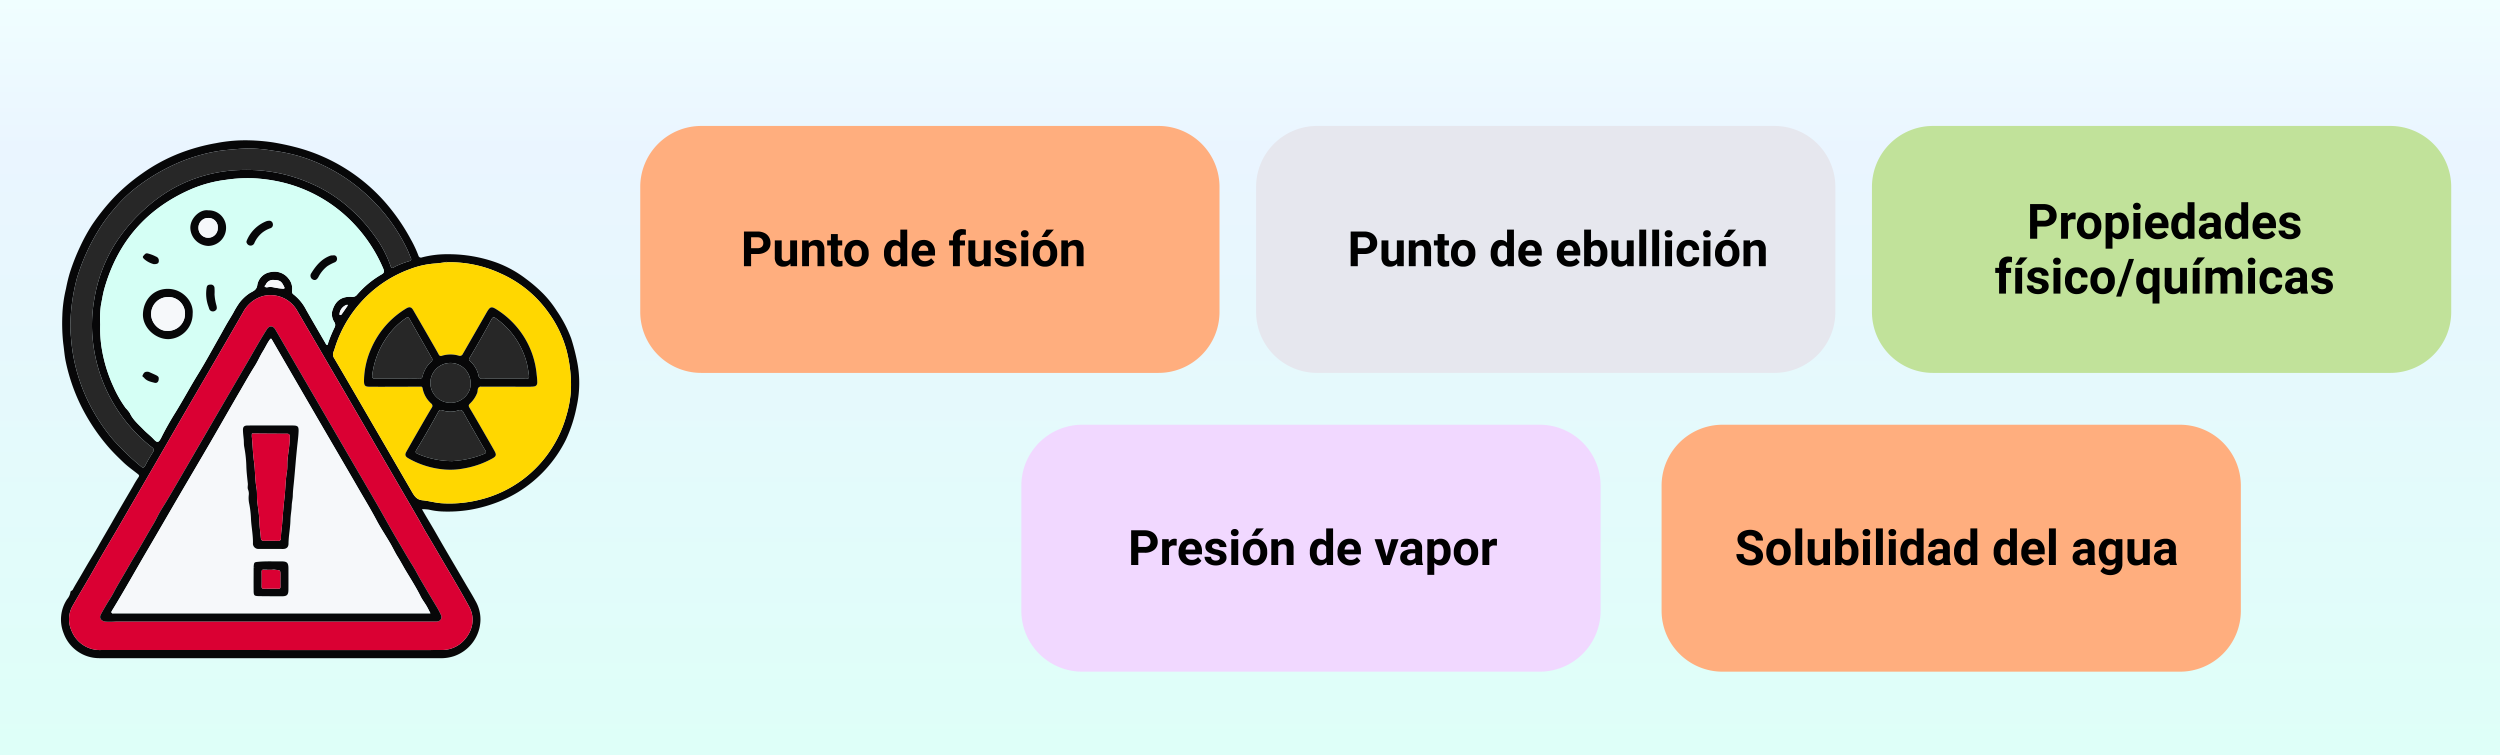 <svg xmlns="http://www.w3.org/2000/svg" xmlns:xlink="http://www.w3.org/1999/xlink" width="820" height="247.646" viewBox="0 0 820 247.646">
  <rect x="0" y="0" width="820" height="247.646" fill="#808080" stroke="none"/>
  <defs>
    <linearGradient id="linear-gradient" x1="0.5" x2="0.5" y2="1" gradientUnits="objectBoundingBox">
      <stop offset="0" stop-color="#defff8"/>
      <stop offset="0.803" stop-color="#eaf5ff"/>
      <stop offset="1" stop-color="#f0feff"/>
    </linearGradient>
    <clipPath id="clip-path">
      <rect id="Rectangle_378215" data-name="Rectangle 378215" width="170" height="169.906" fill="none"/>
    </clipPath>
  </defs>
  <g id="Group_1074216" data-name="Group 1074216" transform="translate(-390 -1817.688)">
    <g id="Group_1073942" data-name="Group 1073942" transform="translate(0 550)">
      <g id="Group_1073936" data-name="Group 1073936">
        <g id="Group_1072963" data-name="Group 1072963" transform="translate(1515 2480) rotate(180)">
          <rect id="Rectangle_376022" data-name="Rectangle 376022" width="820" height="247.646" transform="translate(305 964.667)" fill="url(#linear-gradient)"/>
        </g>
        <g id="Group_1073935" data-name="Group 1073935" transform="translate(125 -53)">
          <path id="Path_824437" data-name="Path 824437" d="M20,0H170a20,20,0,0,1,20,20V61a20,20,0,0,1-20,20H20A20,20,0,0,1,0,61V20A20,20,0,0,1,20,0Z" transform="translate(475 1362)" fill="#ffae7e"/>
          <path id="Path_824438" data-name="Path 824438" d="M20,0H170a20,20,0,0,1,20,20V61a20,20,0,0,1-20,20H20A20,20,0,0,1,0,61V20A20,20,0,0,1,20,0Z" transform="translate(600 1460)" fill="#f1d8ff"/>
          <path id="Path_824439" data-name="Path 824439" d="M20,0H170a20,20,0,0,1,20,20V61a20,20,0,0,1-20,20H20A20,20,0,0,1,0,61V20A20,20,0,0,1,20,0Z" transform="translate(810 1460)" fill="#ffae7e"/>
          <path id="Path_824440" data-name="Path 824440" d="M20,0H170a20,20,0,0,1,20,20V61a20,20,0,0,1-20,20H20A20,20,0,0,1,0,61V20A20,20,0,0,1,20,0Z" transform="translate(677 1362)" fill="#e6e7ee"/>
          <path id="Path_824441" data-name="Path 824441" d="M20,0H170a20,20,0,0,1,20,20V61a20,20,0,0,1-20,20H20A20,20,0,0,1,0,61V20A20,20,0,0,1,20,0Z" transform="translate(879 1362)" fill="#c1e29a"/>
          <path id="Path_824442" data-name="Path 824442" d="M3.359-4.008V0H1.016V-11.375H5.453a5.134,5.134,0,0,1,2.254.469A3.454,3.454,0,0,1,9.2-9.574a3.714,3.714,0,0,1,.523,1.965A3.266,3.266,0,0,1,8.582-4.973a4.767,4.767,0,0,1-3.168.965Zm0-1.9H5.453a2.059,2.059,0,0,0,1.418-.437,1.591,1.591,0,0,0,.488-1.25,1.876,1.876,0,0,0-.492-1.352,1.839,1.839,0,0,0-1.359-.531H3.359ZM16.25-.859A2.831,2.831,0,0,1,13.938.156a2.67,2.67,0,0,1-2.074-.781,3.335,3.335,0,0,1-.73-2.289V-8.453h2.258v5.467q0,1.322,1.2,1.322a1.63,1.63,0,0,0,1.578-.8V-8.453h2.266V0H16.313Zm5.969-7.594.07.977a2.951,2.951,0,0,1,2.43-1.133,2.453,2.453,0,0,1,2,.789,3.682,3.682,0,0,1,.672,2.359V0H25.133V-5.406a1.465,1.465,0,0,0-.312-1.043,1.4,1.4,0,0,0-1.039-.324,1.553,1.553,0,0,0-1.43.813V0H20.094V-8.453ZM31.8-10.531v2.078H33.25V-6.8H31.8v4.219a1.007,1.007,0,0,0,.18.672.9.9,0,0,0,.688.2,3.6,3.6,0,0,0,.664-.055V-.047a4.648,4.648,0,0,1-1.367.2,2.156,2.156,0,0,1-2.422-2.4V-6.8H28.313V-8.453h1.234v-2.078ZM33.922-4.3a5.013,5.013,0,0,1,.484-2.242A3.546,3.546,0,0,1,35.8-8.07a4.069,4.069,0,0,1,2.113-.539,3.849,3.849,0,0,1,2.793,1.047,4.2,4.2,0,0,1,1.207,2.844l.016.578A4.418,4.418,0,0,1,40.844-1.02,3.775,3.775,0,0,1,37.93.156a3.793,3.793,0,0,1-2.918-1.172A4.5,4.5,0,0,1,33.922-4.2Zm2.258.16A3.16,3.16,0,0,0,36.633-2.3a1.5,1.5,0,0,0,1.3.638,1.5,1.5,0,0,0,1.281-.63,3.457,3.457,0,0,0,.461-2.015,3.128,3.128,0,0,0-.461-1.831,1.5,1.5,0,0,0-1.3-.649,1.474,1.474,0,0,0-1.281.646A3.516,3.516,0,0,0,36.18-4.144Zm10.773-.145a5.094,5.094,0,0,1,.887-3.148,2.877,2.877,0,0,1,2.426-1.172,2.589,2.589,0,0,1,2.039.922V-12H54.57V0H52.531l-.109-.9A2.657,2.657,0,0,1,50.25.156,2.869,2.869,0,0,1,47.855-1.02,5.258,5.258,0,0,1,46.953-4.289Zm2.258.168A3.337,3.337,0,0,0,49.625-2.3a1.349,1.349,0,0,0,1.2.634A1.511,1.511,0,0,0,52.3-2.548V-5.889a1.489,1.489,0,0,0-1.461-.884Q49.211-6.773,49.211-4.121Zm11,4.277A4.15,4.15,0,0,1,57.184-.984a4.054,4.054,0,0,1-1.168-3.039v-.219a5.106,5.106,0,0,1,.492-2.277A3.612,3.612,0,0,1,57.9-8.066a3.914,3.914,0,0,1,2.059-.543,3.508,3.508,0,0,1,2.73,1.094,4.444,4.444,0,0,1,1,3.1v.922H58.3a2.1,2.1,0,0,0,.66,1.328,2,2,0,0,0,1.395.5A2.437,2.437,0,0,0,62.4-2.609l1.109,1.242A3.389,3.389,0,0,1,62.133-.246,4.511,4.511,0,0,1,60.211.156Zm-.258-6.945a1.411,1.411,0,0,0-1.09.455,2.357,2.357,0,0,0-.535,1.3h3.141v-.181a1.681,1.681,0,0,0-.406-1.165A1.456,1.456,0,0,0,59.953-6.789ZM69.57,0V-6.8H68.313V-8.453H69.57v-.719a2.918,2.918,0,0,1,.816-2.207,3.162,3.162,0,0,1,2.285-.785,5.278,5.278,0,0,1,1.148.156l-.023,1.75a2.878,2.878,0,0,0-.687-.07q-1.273,0-1.273,1.2v.68h1.68V-6.8h-1.68V0ZM79.75-.859A2.831,2.831,0,0,1,77.438.156a2.67,2.67,0,0,1-2.074-.781,3.335,3.335,0,0,1-.73-2.289V-8.453h2.258v5.467q0,1.322,1.2,1.322a1.63,1.63,0,0,0,1.578-.8V-8.453h2.266V0H79.813Zm8.469-1.477a.727.727,0,0,0-.41-.652,4.659,4.659,0,0,0-1.316-.426q-3.016-.633-3.016-2.562a2.323,2.323,0,0,1,.934-1.879,3.766,3.766,0,0,1,2.441-.754,4.053,4.053,0,0,1,2.574.758,2.388,2.388,0,0,1,.965,1.969H88.133a1.092,1.092,0,0,0-.312-.8A1.322,1.322,0,0,0,86.844-7a1.351,1.351,0,0,0-.883.258.814.814,0,0,0-.312.656A.7.7,0,0,0,86-5.48a3.657,3.657,0,0,0,1.2.4,9.8,9.8,0,0,1,1.422.379A2.336,2.336,0,0,1,90.414-2.43a2.2,2.2,0,0,1-.992,1.871,4.28,4.28,0,0,1-2.562.715,4.47,4.47,0,0,1-1.887-.379A3.166,3.166,0,0,1,83.68-1.262a2.414,2.414,0,0,1-.469-1.426h2.141a1.179,1.179,0,0,0,.445.922,1.766,1.766,0,0,0,1.109.32,1.635,1.635,0,0,0,.98-.246A.766.766,0,0,0,88.219-2.336ZM94.25,0H91.984V-8.453H94.25Zm-2.4-10.641a1.112,1.112,0,0,1,.34-.836,1.277,1.277,0,0,1,.926-.328,1.28,1.28,0,0,1,.922.328,1.105,1.105,0,0,1,.344.836,1.108,1.108,0,0,1-.348.844,1.283,1.283,0,0,1-.918.328A1.283,1.283,0,0,1,92.2-9.8,1.108,1.108,0,0,1,91.852-10.641ZM95.758-4.3a5.013,5.013,0,0,1,.484-2.242A3.546,3.546,0,0,1,97.637-8.07a4.069,4.069,0,0,1,2.113-.539,3.849,3.849,0,0,1,2.793,1.047,4.2,4.2,0,0,1,1.207,2.844l.016.578A4.418,4.418,0,0,1,102.68-1.02,3.775,3.775,0,0,1,99.766.156a3.793,3.793,0,0,1-2.918-1.172A4.5,4.5,0,0,1,95.758-4.2Zm2.258.16A3.16,3.16,0,0,0,98.469-2.3a1.5,1.5,0,0,0,1.3.638,1.5,1.5,0,0,0,1.281-.63,3.457,3.457,0,0,0,.461-2.015,3.128,3.128,0,0,0-.461-1.831,1.5,1.5,0,0,0-1.3-.649,1.474,1.474,0,0,0-1.281.646A3.516,3.516,0,0,0,98.016-4.144ZM100.2-12h2.461l-2.164,2.422H98.656Zm7.039,3.547.07.977a2.951,2.951,0,0,1,2.43-1.133,2.453,2.453,0,0,1,2,.789,3.682,3.682,0,0,1,.672,2.359V0h-2.258V-5.406a1.465,1.465,0,0,0-.312-1.043,1.4,1.4,0,0,0-1.039-.324,1.553,1.553,0,0,0-1.43.813V0h-2.258V-8.453Z" transform="translate(508 1408)"/>
          <path id="Path_824443" data-name="Path 824443" d="M3.359-4.008V0H1.016V-11.375H5.453a5.134,5.134,0,0,1,2.254.469A3.454,3.454,0,0,1,9.2-9.574a3.714,3.714,0,0,1,.523,1.965A3.266,3.266,0,0,1,8.582-4.973a4.767,4.767,0,0,1-3.168.965Zm0-1.9H5.453a2.059,2.059,0,0,0,1.418-.437,1.591,1.591,0,0,0,.488-1.25,1.876,1.876,0,0,0-.492-1.352,1.839,1.839,0,0,0-1.359-.531H3.359Zm12.578-.43a6.134,6.134,0,0,0-.812-.062,1.654,1.654,0,0,0-1.68.867V0H11.188V-8.453H13.32l.063,1.008a2.092,2.092,0,0,1,1.883-1.164,2.366,2.366,0,0,1,.7.1ZM20.766.156A4.15,4.15,0,0,1,17.738-.984,4.054,4.054,0,0,1,16.57-4.023v-.219a5.106,5.106,0,0,1,.492-2.277,3.612,3.612,0,0,1,1.395-1.547,3.914,3.914,0,0,1,2.059-.543,3.508,3.508,0,0,1,2.73,1.094,4.444,4.444,0,0,1,1,3.1v.922H18.859a2.1,2.1,0,0,0,.66,1.328,2,2,0,0,0,1.395.5,2.437,2.437,0,0,0,2.039-.945l1.109,1.242A3.389,3.389,0,0,1,22.688-.246,4.511,4.511,0,0,1,20.766.156Zm-.258-6.945a1.411,1.411,0,0,0-1.09.455,2.357,2.357,0,0,0-.535,1.3h3.141v-.181a1.681,1.681,0,0,0-.406-1.165A1.456,1.456,0,0,0,20.508-6.789ZM30.1-2.336a.727.727,0,0,0-.41-.652,4.659,4.659,0,0,0-1.316-.426q-3.016-.633-3.016-2.562a2.323,2.323,0,0,1,.934-1.879,3.766,3.766,0,0,1,2.441-.754,4.053,4.053,0,0,1,2.574.758,2.388,2.388,0,0,1,.965,1.969H30.016a1.092,1.092,0,0,0-.312-.8A1.322,1.322,0,0,0,28.727-7a1.351,1.351,0,0,0-.883.258.814.814,0,0,0-.312.656.7.7,0,0,0,.355.605,3.657,3.657,0,0,0,1.2.4,9.8,9.8,0,0,1,1.422.379A2.336,2.336,0,0,1,32.3-2.43,2.2,2.2,0,0,1,31.3-.559a4.28,4.28,0,0,1-2.562.715,4.47,4.47,0,0,1-1.887-.379,3.166,3.166,0,0,1-1.293-1.039,2.414,2.414,0,0,1-.469-1.426h2.141a1.179,1.179,0,0,0,.445.922,1.766,1.766,0,0,0,1.109.32,1.635,1.635,0,0,0,.98-.246A.766.766,0,0,0,30.1-2.336ZM36.133,0H33.867V-8.453h2.266Zm-2.4-10.641a1.112,1.112,0,0,1,.34-.836A1.277,1.277,0,0,1,35-11.8a1.28,1.28,0,0,1,.922.328,1.105,1.105,0,0,1,.344.836,1.108,1.108,0,0,1-.348.844A1.283,1.283,0,0,1,35-9.469a1.283,1.283,0,0,1-.918-.328A1.108,1.108,0,0,1,33.734-10.641ZM37.641-4.3a5.013,5.013,0,0,1,.484-2.242A3.546,3.546,0,0,1,39.52-8.07a4.069,4.069,0,0,1,2.113-.539,3.849,3.849,0,0,1,2.793,1.047,4.2,4.2,0,0,1,1.207,2.844l.016.578A4.418,4.418,0,0,1,44.563-1.02,3.775,3.775,0,0,1,41.648.156,3.793,3.793,0,0,1,38.73-1.016,4.5,4.5,0,0,1,37.641-4.2Zm2.258.16A3.16,3.16,0,0,0,40.352-2.3a1.5,1.5,0,0,0,1.3.638,1.5,1.5,0,0,0,1.281-.63,3.457,3.457,0,0,0,.461-2.015A3.128,3.128,0,0,0,42.93-6.14a1.5,1.5,0,0,0-1.3-.649,1.474,1.474,0,0,0-1.281.646A3.516,3.516,0,0,0,39.9-4.144ZM42.078-12h2.461L42.375-9.578H40.539Zm7.039,3.547.07.977a2.951,2.951,0,0,1,2.43-1.133,2.453,2.453,0,0,1,2,.789,3.682,3.682,0,0,1,.672,2.359V0H52.031V-5.406a1.465,1.465,0,0,0-.312-1.043,1.4,1.4,0,0,0-1.039-.324,1.553,1.553,0,0,0-1.43.813V0H46.992V-8.453ZM59.633-4.289a5.094,5.094,0,0,1,.887-3.148,2.877,2.877,0,0,1,2.426-1.172,2.589,2.589,0,0,1,2.039.922V-12H67.25V0H65.211L65.1-.9A2.657,2.657,0,0,1,62.93.156,2.869,2.869,0,0,1,60.535-1.02,5.258,5.258,0,0,1,59.633-4.289Zm2.258.168A3.337,3.337,0,0,0,62.3-2.3a1.349,1.349,0,0,0,1.2.634,1.511,1.511,0,0,0,1.477-.884V-5.889a1.489,1.489,0,0,0-1.461-.884Q61.891-6.773,61.891-4.121Zm11,4.277A4.15,4.15,0,0,1,69.863-.984,4.054,4.054,0,0,1,68.7-4.023v-.219a5.106,5.106,0,0,1,.492-2.277,3.612,3.612,0,0,1,1.395-1.547,3.914,3.914,0,0,1,2.059-.543,3.508,3.508,0,0,1,2.73,1.094,4.444,4.444,0,0,1,1,3.1v.922H70.984a2.1,2.1,0,0,0,.66,1.328,2,2,0,0,0,1.395.5,2.437,2.437,0,0,0,2.039-.945l1.109,1.242A3.389,3.389,0,0,1,74.813-.246,4.511,4.511,0,0,1,72.891.156Zm-.258-6.945a1.411,1.411,0,0,0-1.09.455,2.357,2.357,0,0,0-.535,1.3h3.141v-.181a1.681,1.681,0,0,0-.406-1.165A1.456,1.456,0,0,0,72.633-6.789ZM84.8-2.758l1.57-5.7h2.359L85.875,0H83.719L80.867-8.453h2.359ZM94.5,0a2.507,2.507,0,0,1-.227-.758,2.732,2.732,0,0,1-2.133.914,3,3,0,0,1-2.059-.719,2.312,2.312,0,0,1-.816-1.812,2.389,2.389,0,0,1,1-2.062,4.915,4.915,0,0,1,2.879-.727H94.18v-.484a1.393,1.393,0,0,0-.3-.937,1.183,1.183,0,0,0-.949-.352,1.345,1.345,0,0,0-.895.273.929.929,0,0,0-.324.75H89.453a2.268,2.268,0,0,1,.453-1.359,3,3,0,0,1,1.281-.98,4.669,4.669,0,0,1,1.859-.355,3.689,3.689,0,0,1,2.48.785,2.747,2.747,0,0,1,.918,2.207v3.664a4.041,4.041,0,0,0,.336,1.82V0ZM92.633-1.57a1.945,1.945,0,0,0,.922-.223,1.462,1.462,0,0,0,.625-.6V-3.844h-.844q-1.7,0-1.8,1.172l-.008.133a.9.9,0,0,0,.3.7A1.153,1.153,0,0,0,92.633-1.57Zm13.156-2.578A5.07,5.07,0,0,1,104.9-1.02,2.843,2.843,0,0,1,102.508.156a2.633,2.633,0,0,1-2.07-.891V3.25H98.18v-11.7h2.094l.078.828a2.654,2.654,0,0,1,2.141-.984,2.862,2.862,0,0,1,2.43,1.156,5.207,5.207,0,0,1,.867,3.188Zm-2.258-.164a3.327,3.327,0,0,0-.418-1.82,1.361,1.361,0,0,0-1.215-.641,1.478,1.478,0,0,0-1.461.813V-2.5a1.5,1.5,0,0,0,1.477.836Q103.531-1.664,103.531-4.312Zm3.3.008a5.013,5.013,0,0,1,.484-2.242,3.546,3.546,0,0,1,1.395-1.523,4.069,4.069,0,0,1,2.113-.539,3.849,3.849,0,0,1,2.793,1.047,4.2,4.2,0,0,1,1.207,2.844l.016.578a4.418,4.418,0,0,1-1.086,3.121A3.775,3.775,0,0,1,110.844.156a3.793,3.793,0,0,1-2.918-1.172,4.5,4.5,0,0,1-1.09-3.187Zm2.258.16a3.16,3.16,0,0,0,.453,1.843,1.5,1.5,0,0,0,1.3.638,1.5,1.5,0,0,0,1.281-.63,3.457,3.457,0,0,0,.461-2.015,3.128,3.128,0,0,0-.461-1.831,1.5,1.5,0,0,0-1.3-.649,1.474,1.474,0,0,0-1.281.646A3.516,3.516,0,0,0,109.094-4.144Zm11.891-2.192a6.134,6.134,0,0,0-.812-.062,1.654,1.654,0,0,0-1.68.867V0h-2.258V-8.453h2.133l.063,1.008a2.092,2.092,0,0,1,1.883-1.164,2.366,2.366,0,0,1,.7.1Z" transform="translate(635 1506)"/>
          <path id="Path_824444" data-name="Path 824444" d="M6.914-2.984A1.2,1.2,0,0,0,6.445-4a6.148,6.148,0,0,0-1.687-.75,11.963,11.963,0,0,1-1.93-.777A3.153,3.153,0,0,1,.891-8.352,2.747,2.747,0,0,1,1.41-10,3.389,3.389,0,0,1,2.9-11.125a5.616,5.616,0,0,1,2.184-.406,5.112,5.112,0,0,1,2.172.441,3.458,3.458,0,0,1,1.48,1.246,3.261,3.261,0,0,1,.527,1.828H6.922A1.534,1.534,0,0,0,6.43-9.23a2.023,2.023,0,0,0-1.383-.434A2.162,2.162,0,0,0,3.711-9.3a1.146,1.146,0,0,0-.477.957,1.1,1.1,0,0,0,.559.93,6.311,6.311,0,0,0,1.645.7A7.106,7.106,0,0,1,8.352-5.219,2.972,2.972,0,0,1,9.266-3,2.737,2.737,0,0,1,8.148-.684a4.891,4.891,0,0,1-3.008.84A5.808,5.808,0,0,1,2.75-.324,3.783,3.783,0,0,1,1.105-1.641,3.371,3.371,0,0,1,.539-3.578H2.891q0,1.883,2.25,1.883a2.189,2.189,0,0,0,1.3-.34A1.106,1.106,0,0,0,6.914-2.984ZM10.352-4.3a5.013,5.013,0,0,1,.484-2.242A3.546,3.546,0,0,1,12.23-8.07a4.069,4.069,0,0,1,2.113-.539,3.849,3.849,0,0,1,2.793,1.047,4.2,4.2,0,0,1,1.207,2.844l.016.578A4.418,4.418,0,0,1,17.273-1.02,3.775,3.775,0,0,1,14.359.156a3.793,3.793,0,0,1-2.918-1.172A4.5,4.5,0,0,1,10.352-4.2Zm2.258.16A3.16,3.16,0,0,0,13.063-2.3a1.5,1.5,0,0,0,1.3.638,1.5,1.5,0,0,0,1.281-.63A3.457,3.457,0,0,0,16.1-4.309a3.128,3.128,0,0,0-.461-1.831,1.5,1.5,0,0,0-1.3-.649,1.474,1.474,0,0,0-1.281.646A3.516,3.516,0,0,0,12.609-4.144ZM22.133,0H19.867V-12h2.266Zm6.922-.859A2.831,2.831,0,0,1,26.742.156a2.67,2.67,0,0,1-2.074-.781,3.335,3.335,0,0,1-.73-2.289V-8.453H26.2v5.467q0,1.322,1.2,1.322a1.63,1.63,0,0,0,1.578-.8V-8.453h2.266V0H29.117ZM40.563-4.148A5.119,5.119,0,0,1,39.7-.98,2.872,2.872,0,0,1,37.273.156,2.639,2.639,0,0,1,35.078-.9l-.1.9H32.945V-12H35.2v4.3a2.571,2.571,0,0,1,2.055-.914,2.9,2.9,0,0,1,2.426,1.137,5.126,5.126,0,0,1,.879,3.2ZM38.3-4.312A3.363,3.363,0,0,0,37.9-6.184a1.374,1.374,0,0,0-1.211-.59,1.489,1.489,0,0,0-1.484.883v3.336a1.509,1.509,0,0,0,1.5.891,1.394,1.394,0,0,0,1.438-1.078A5.562,5.562,0,0,0,38.3-4.312ZM44.336,0H42.07V-8.453h2.266Zm-2.4-10.641a1.112,1.112,0,0,1,.34-.836A1.277,1.277,0,0,1,43.2-11.8a1.28,1.28,0,0,1,.922.328,1.105,1.105,0,0,1,.344.836,1.108,1.108,0,0,1-.348.844,1.283,1.283,0,0,1-.918.328,1.283,1.283,0,0,1-.918-.328A1.108,1.108,0,0,1,41.938-10.641ZM48.578,0H46.313V-12h2.266ZM52.82,0H50.555V-8.453H52.82Zm-2.4-10.641a1.112,1.112,0,0,1,.34-.836,1.277,1.277,0,0,1,.926-.328,1.28,1.28,0,0,1,.922.328,1.105,1.105,0,0,1,.344.836,1.108,1.108,0,0,1-.348.844,1.283,1.283,0,0,1-.918.328A1.283,1.283,0,0,1,50.77-9.8,1.108,1.108,0,0,1,50.422-10.641Zm3.906,6.352a5.094,5.094,0,0,1,.887-3.148,2.877,2.877,0,0,1,2.426-1.172,2.589,2.589,0,0,1,2.039.922V-12h2.266V0H59.906L59.8-.9A2.657,2.657,0,0,1,57.625.156,2.869,2.869,0,0,1,55.23-1.02,5.258,5.258,0,0,1,54.328-4.289Zm2.258.168A3.337,3.337,0,0,0,57-2.3a1.349,1.349,0,0,0,1.2.634,1.511,1.511,0,0,0,1.477-.884V-5.889a1.489,1.489,0,0,0-1.461-.884Q56.586-6.773,56.586-4.121ZM68.594,0a2.507,2.507,0,0,1-.227-.758,2.732,2.732,0,0,1-2.133.914,3,3,0,0,1-2.059-.719,2.312,2.312,0,0,1-.816-1.812,2.389,2.389,0,0,1,1-2.062,4.915,4.915,0,0,1,2.879-.727h1.039v-.484a1.393,1.393,0,0,0-.3-.937,1.183,1.183,0,0,0-.949-.352,1.345,1.345,0,0,0-.895.273.929.929,0,0,0-.324.75H63.547A2.268,2.268,0,0,1,64-7.273a3,3,0,0,1,1.281-.98,4.669,4.669,0,0,1,1.859-.355,3.689,3.689,0,0,1,2.48.785,2.747,2.747,0,0,1,.918,2.207v3.664a4.041,4.041,0,0,0,.336,1.82V0ZM66.727-1.57a1.945,1.945,0,0,0,.922-.223,1.462,1.462,0,0,0,.625-.6V-3.844H67.43q-1.7,0-1.8,1.172l-.008.133a.9.9,0,0,0,.3.7A1.153,1.153,0,0,0,66.727-1.57Zm5.2-2.719a5.094,5.094,0,0,1,.887-3.148,2.877,2.877,0,0,1,2.426-1.172,2.589,2.589,0,0,1,2.039.922V-12h2.266V0H77.5l-.109-.9A2.657,2.657,0,0,1,75.219.156,2.869,2.869,0,0,1,72.824-1.02,5.258,5.258,0,0,1,71.922-4.289Zm2.258.168A3.337,3.337,0,0,0,74.594-2.3a1.349,1.349,0,0,0,1.2.634,1.511,1.511,0,0,0,1.477-.884V-5.889a1.489,1.489,0,0,0-1.461-.884Q74.18-6.773,74.18-4.121Zm10.742-.168a5.094,5.094,0,0,1,.887-3.148,2.877,2.877,0,0,1,2.426-1.172,2.589,2.589,0,0,1,2.039.922V-12h2.266V0H90.5l-.109-.9A2.657,2.657,0,0,1,88.219.156,2.869,2.869,0,0,1,85.824-1.02,5.258,5.258,0,0,1,84.922-4.289Zm2.258.168A3.337,3.337,0,0,0,87.594-2.3a1.349,1.349,0,0,0,1.2.634,1.511,1.511,0,0,0,1.477-.884V-5.889a1.489,1.489,0,0,0-1.461-.884Q87.18-6.773,87.18-4.121Zm11,4.277A4.15,4.15,0,0,1,95.152-.984a4.054,4.054,0,0,1-1.168-3.039v-.219a5.106,5.106,0,0,1,.492-2.277,3.612,3.612,0,0,1,1.395-1.547,3.914,3.914,0,0,1,2.059-.543,3.508,3.508,0,0,1,2.73,1.094,4.444,4.444,0,0,1,1,3.1v.922H96.273a2.1,2.1,0,0,0,.66,1.328,2,2,0,0,0,1.395.5,2.437,2.437,0,0,0,2.039-.945l1.109,1.242A3.389,3.389,0,0,1,100.1-.246,4.511,4.511,0,0,1,98.18.156Zm-.258-6.945a1.411,1.411,0,0,0-1.09.455,2.357,2.357,0,0,0-.535,1.3h3.141v-.181a1.681,1.681,0,0,0-.406-1.165A1.456,1.456,0,0,0,97.922-6.789ZM105.32,0h-2.266V-12h2.266Zm10.742,0a2.507,2.507,0,0,1-.227-.758A2.732,2.732,0,0,1,113.7.156a3,3,0,0,1-2.059-.719,2.312,2.312,0,0,1-.816-1.812,2.389,2.389,0,0,1,1-2.062,4.915,4.915,0,0,1,2.879-.727h1.039v-.484a1.393,1.393,0,0,0-.3-.937,1.183,1.183,0,0,0-.949-.352,1.345,1.345,0,0,0-.895.273.929.929,0,0,0-.324.75h-2.258a2.268,2.268,0,0,1,.453-1.359,3,3,0,0,1,1.281-.98,4.669,4.669,0,0,1,1.859-.355,3.689,3.689,0,0,1,2.48.785,2.747,2.747,0,0,1,.918,2.207v3.664a4.041,4.041,0,0,0,.336,1.82V0ZM114.2-1.57a1.945,1.945,0,0,0,.922-.223,1.462,1.462,0,0,0,.625-.6V-3.844H114.9q-1.7,0-1.8,1.172l-.008.133a.9.9,0,0,0,.3.7A1.153,1.153,0,0,0,114.2-1.57Zm5.219-2.719a4.954,4.954,0,0,1,.926-3.133,3,3,0,0,1,2.5-1.187A2.631,2.631,0,0,1,125-7.656l.094-.8h2.047V-.281a3.613,3.613,0,0,1-.5,1.93,3.236,3.236,0,0,1-1.418,1.25,4.985,4.985,0,0,1-2.141.43,4.635,4.635,0,0,1-1.812-.371A3.217,3.217,0,0,1,119.93,2l1-1.375a2.645,2.645,0,0,0,2.047.945,1.936,1.936,0,0,0,1.4-.48,1.8,1.8,0,0,0,.5-1.363V-.727a2.612,2.612,0,0,1-2.055.883,2.992,2.992,0,0,1-2.465-1.191,4.953,4.953,0,0,1-.941-3.16Zm2.258.168a3.085,3.085,0,0,0,.461,1.8,1.466,1.466,0,0,0,1.266.653,1.568,1.568,0,0,0,1.477-.775V-6a1.564,1.564,0,0,0-1.461-.775,1.476,1.476,0,0,0-1.277.665A3.477,3.477,0,0,0,121.672-4.121ZM133.938-.859A2.831,2.831,0,0,1,131.625.156a2.67,2.67,0,0,1-2.074-.781,3.335,3.335,0,0,1-.73-2.289V-8.453h2.258v5.467q0,1.322,1.2,1.322a1.63,1.63,0,0,0,1.578-.8V-8.453h2.266V0H134ZM142.727,0a2.507,2.507,0,0,1-.227-.758,2.732,2.732,0,0,1-2.133.914,3,3,0,0,1-2.059-.719,2.312,2.312,0,0,1-.816-1.812,2.389,2.389,0,0,1,1-2.062,4.915,4.915,0,0,1,2.879-.727h1.039v-.484a1.393,1.393,0,0,0-.3-.937,1.183,1.183,0,0,0-.949-.352,1.345,1.345,0,0,0-.895.273.929.929,0,0,0-.324.75H137.68a2.268,2.268,0,0,1,.453-1.359,3,3,0,0,1,1.281-.98,4.669,4.669,0,0,1,1.859-.355,3.689,3.689,0,0,1,2.48.785,2.747,2.747,0,0,1,.918,2.207v3.664a4.041,4.041,0,0,0,.336,1.82V0Zm-1.867-1.57a1.945,1.945,0,0,0,.922-.223,1.462,1.462,0,0,0,.625-.6V-3.844h-.844q-1.7,0-1.8,1.172l-.008.133a.9.9,0,0,0,.3.7A1.153,1.153,0,0,0,140.859-1.57Z" transform="translate(834 1506)"/>
          <path id="Path_824445" data-name="Path 824445" d="M3.359-4.008V0H1.016V-11.375H5.453a5.134,5.134,0,0,1,2.254.469A3.454,3.454,0,0,1,9.2-9.574a3.714,3.714,0,0,1,.523,1.965A3.266,3.266,0,0,1,8.582-4.973a4.767,4.767,0,0,1-3.168.965Zm0-1.9H5.453a2.059,2.059,0,0,0,1.418-.437,1.591,1.591,0,0,0,.488-1.25,1.876,1.876,0,0,0-.492-1.352,1.839,1.839,0,0,0-1.359-.531H3.359ZM16.25-.859A2.831,2.831,0,0,1,13.938.156a2.67,2.67,0,0,1-2.074-.781,3.335,3.335,0,0,1-.73-2.289V-8.453h2.258v5.467q0,1.322,1.2,1.322a1.63,1.63,0,0,0,1.578-.8V-8.453h2.266V0H16.313Zm5.969-7.594.07.977a2.951,2.951,0,0,1,2.43-1.133,2.453,2.453,0,0,1,2,.789,3.682,3.682,0,0,1,.672,2.359V0H25.133V-5.406a1.465,1.465,0,0,0-.312-1.043,1.4,1.4,0,0,0-1.039-.324,1.553,1.553,0,0,0-1.43.813V0H20.094V-8.453ZM31.8-10.531v2.078H33.25V-6.8H31.8v4.219a1.007,1.007,0,0,0,.18.672.9.9,0,0,0,.688.2,3.6,3.6,0,0,0,.664-.055V-.047a4.648,4.648,0,0,1-1.367.2,2.156,2.156,0,0,1-2.422-2.4V-6.8H28.313V-8.453h1.234v-2.078ZM33.922-4.3a5.013,5.013,0,0,1,.484-2.242A3.546,3.546,0,0,1,35.8-8.07a4.069,4.069,0,0,1,2.113-.539,3.849,3.849,0,0,1,2.793,1.047,4.2,4.2,0,0,1,1.207,2.844l.016.578A4.418,4.418,0,0,1,40.844-1.02,3.775,3.775,0,0,1,37.93.156a3.793,3.793,0,0,1-2.918-1.172A4.5,4.5,0,0,1,33.922-4.2Zm2.258.16A3.16,3.16,0,0,0,36.633-2.3a1.5,1.5,0,0,0,1.3.638,1.5,1.5,0,0,0,1.281-.63,3.457,3.457,0,0,0,.461-2.015,3.128,3.128,0,0,0-.461-1.831,1.5,1.5,0,0,0-1.3-.649,1.474,1.474,0,0,0-1.281.646A3.516,3.516,0,0,0,36.18-4.144Zm10.773-.145a5.094,5.094,0,0,1,.887-3.148,2.877,2.877,0,0,1,2.426-1.172,2.589,2.589,0,0,1,2.039.922V-12H54.57V0H52.531l-.109-.9A2.657,2.657,0,0,1,50.25.156,2.869,2.869,0,0,1,47.855-1.02,5.258,5.258,0,0,1,46.953-4.289Zm2.258.168A3.337,3.337,0,0,0,49.625-2.3a1.349,1.349,0,0,0,1.2.634A1.511,1.511,0,0,0,52.3-2.548V-5.889a1.489,1.489,0,0,0-1.461-.884Q49.211-6.773,49.211-4.121Zm11,4.277A4.15,4.15,0,0,1,57.184-.984a4.054,4.054,0,0,1-1.168-3.039v-.219a5.106,5.106,0,0,1,.492-2.277A3.612,3.612,0,0,1,57.9-8.066a3.914,3.914,0,0,1,2.059-.543,3.508,3.508,0,0,1,2.73,1.094,4.444,4.444,0,0,1,1,3.1v.922H58.3a2.1,2.1,0,0,0,.66,1.328,2,2,0,0,0,1.395.5A2.437,2.437,0,0,0,62.4-2.609l1.109,1.242A3.389,3.389,0,0,1,62.133-.246,4.511,4.511,0,0,1,60.211.156Zm-.258-6.945a1.411,1.411,0,0,0-1.09.455,2.357,2.357,0,0,0-.535,1.3h3.141v-.181a1.681,1.681,0,0,0-.406-1.165A1.456,1.456,0,0,0,59.953-6.789ZM72.844.156A4.15,4.15,0,0,1,69.816-.984a4.054,4.054,0,0,1-1.168-3.039v-.219a5.106,5.106,0,0,1,.492-2.277,3.612,3.612,0,0,1,1.395-1.547,3.914,3.914,0,0,1,2.059-.543,3.508,3.508,0,0,1,2.73,1.094,4.444,4.444,0,0,1,1,3.1v.922H70.938a2.1,2.1,0,0,0,.66,1.328,2,2,0,0,0,1.395.5,2.437,2.437,0,0,0,2.039-.945l1.109,1.242A3.389,3.389,0,0,1,74.766-.246,4.511,4.511,0,0,1,72.844.156Zm-.258-6.945a1.411,1.411,0,0,0-1.09.455,2.357,2.357,0,0,0-.535,1.3H74.1v-.181A1.681,1.681,0,0,0,73.7-6.377,1.456,1.456,0,0,0,72.586-6.789ZM85.219-4.148A5.119,5.119,0,0,1,84.352-.98,2.872,2.872,0,0,1,81.93.156,2.639,2.639,0,0,1,79.734-.9l-.1.9H77.6V-12h2.258v4.3a2.571,2.571,0,0,1,2.055-.914A2.9,2.9,0,0,1,84.34-7.473a5.126,5.126,0,0,1,.879,3.2Zm-2.258-.164a3.363,3.363,0,0,0-.406-1.871,1.374,1.374,0,0,0-1.211-.59,1.489,1.489,0,0,0-1.484.883v3.336a1.509,1.509,0,0,0,1.5.891A1.394,1.394,0,0,0,82.8-2.742,5.562,5.562,0,0,0,82.961-4.312ZM91.672-.859A2.831,2.831,0,0,1,89.359.156a2.67,2.67,0,0,1-2.074-.781,3.335,3.335,0,0,1-.73-2.289V-8.453h2.258v5.467q0,1.322,1.2,1.322a1.63,1.63,0,0,0,1.578-.8V-8.453h2.266V0H91.734ZM97.945,0H95.68V-12h2.266Zm4.242,0H99.922V-12h2.266Zm4.242,0h-2.266V-8.453h2.266Zm-2.4-10.641a1.112,1.112,0,0,1,.34-.836,1.277,1.277,0,0,1,.926-.328,1.28,1.28,0,0,1,.922.328,1.105,1.105,0,0,1,.344.836,1.108,1.108,0,0,1-.348.844,1.283,1.283,0,0,1-.918.328,1.283,1.283,0,0,1-.918-.328A1.108,1.108,0,0,1,104.031-10.641ZM111.8-1.664a1.481,1.481,0,0,0,1.016-.344,1.2,1.2,0,0,0,.406-.914h2.117a2.9,2.9,0,0,1-.469,1.574,3.093,3.093,0,0,1-1.262,1.109,3.949,3.949,0,0,1-1.77.395A3.67,3.67,0,0,1,108.984-1a4.56,4.56,0,0,1-1.047-3.184v-.148a4.508,4.508,0,0,1,1.039-3.117,3.627,3.627,0,0,1,2.852-1.164,3.555,3.555,0,0,1,2.543.9,3.2,3.2,0,0,1,.973,2.4h-2.117a1.551,1.551,0,0,0-.406-1.072,1.354,1.354,0,0,0-1.031-.412,1.36,1.36,0,0,0-1.191.575,3.333,3.333,0,0,0-.4,1.866v.235a3.375,3.375,0,0,0,.4,1.878A1.377,1.377,0,0,0,111.8-1.664ZM119.016,0H116.75V-8.453h2.266Zm-2.4-10.641a1.112,1.112,0,0,1,.34-.836,1.277,1.277,0,0,1,.926-.328,1.28,1.28,0,0,1,.922.328,1.105,1.105,0,0,1,.344.836,1.108,1.108,0,0,1-.348.844,1.283,1.283,0,0,1-.918.328,1.283,1.283,0,0,1-.918-.328A1.108,1.108,0,0,1,116.617-10.641ZM120.523-4.3a5.013,5.013,0,0,1,.484-2.242A3.546,3.546,0,0,1,122.4-8.07a4.069,4.069,0,0,1,2.113-.539,3.849,3.849,0,0,1,2.793,1.047,4.2,4.2,0,0,1,1.207,2.844l.016.578a4.418,4.418,0,0,1-1.086,3.121A3.775,3.775,0,0,1,124.531.156a3.793,3.793,0,0,1-2.918-1.172,4.5,4.5,0,0,1-1.09-3.187Zm2.258.16a3.16,3.16,0,0,0,.453,1.843,1.5,1.5,0,0,0,1.3.638,1.5,1.5,0,0,0,1.281-.63,3.457,3.457,0,0,0,.461-2.015,3.128,3.128,0,0,0-.461-1.831,1.5,1.5,0,0,0-1.3-.649,1.474,1.474,0,0,0-1.281.646A3.516,3.516,0,0,0,122.781-4.144ZM124.961-12h2.461l-2.164,2.422h-1.836ZM132-8.453l.07.977a2.951,2.951,0,0,1,2.43-1.133,2.453,2.453,0,0,1,2,.789,3.682,3.682,0,0,1,.672,2.359V0h-2.258V-5.406a1.465,1.465,0,0,0-.312-1.043,1.4,1.4,0,0,0-1.039-.324,1.553,1.553,0,0,0-1.43.813V0h-2.258V-8.453Z" transform="translate(707 1408)"/>
          <path id="Path_824446" data-name="Path 824446" d="M-41.793-4.008V0h-2.344V-11.375H-39.7a5.134,5.134,0,0,1,2.254.469,3.454,3.454,0,0,1,1.5,1.332,3.714,3.714,0,0,1,.523,1.965A3.266,3.266,0,0,1-36.57-4.973a4.767,4.767,0,0,1-3.168.965Zm0-1.9H-39.7a2.059,2.059,0,0,0,1.418-.437,1.591,1.591,0,0,0,.488-1.25,1.876,1.876,0,0,0-.492-1.352,1.839,1.839,0,0,0-1.359-.531h-2.148Zm12.578-.43a6.134,6.134,0,0,0-.812-.062,1.654,1.654,0,0,0-1.68.867V0h-2.258V-8.453h2.133l.063,1.008a2.092,2.092,0,0,1,1.883-1.164,2.366,2.366,0,0,1,.7.1Zm.453,2.031a5.013,5.013,0,0,1,.484-2.242A3.546,3.546,0,0,1-26.883-8.07a4.069,4.069,0,0,1,2.113-.539,3.849,3.849,0,0,1,2.793,1.047A4.2,4.2,0,0,1-20.77-4.719l.016.578A4.418,4.418,0,0,1-21.84-1.02,3.775,3.775,0,0,1-24.754.156a3.793,3.793,0,0,1-2.918-1.172A4.5,4.5,0,0,1-28.762-4.2Zm2.258.16A3.16,3.16,0,0,0-26.051-2.3a1.5,1.5,0,0,0,1.3.638,1.5,1.5,0,0,0,1.281-.63,3.457,3.457,0,0,0,.461-2.015,3.128,3.128,0,0,0-.461-1.831,1.5,1.5,0,0,0-1.3-.649,1.474,1.474,0,0,0-1.281.646A3.516,3.516,0,0,0-26.5-4.144Zm14.75,0a5.07,5.07,0,0,1-.887,3.129A2.843,2.843,0,0,1-15.035.156a2.633,2.633,0,0,1-2.07-.891V3.25h-2.258v-11.7h2.094l.078.828a2.654,2.654,0,0,1,2.141-.984,2.862,2.862,0,0,1,2.43,1.156,5.207,5.207,0,0,1,.867,3.188Zm-2.258-.164a3.327,3.327,0,0,0-.418-1.82,1.361,1.361,0,0,0-1.215-.641,1.478,1.478,0,0,0-1.461.813V-2.5a1.5,1.5,0,0,0,1.477.836Q-14.012-1.664-14.012-4.312ZM-7.973,0h-2.266V-8.453h2.266Zm-2.4-10.641a1.112,1.112,0,0,1,.34-.836,1.277,1.277,0,0,1,.926-.328,1.28,1.28,0,0,1,.922.328,1.105,1.105,0,0,1,.344.836,1.108,1.108,0,0,1-.348.844,1.283,1.283,0,0,1-.918.328,1.283,1.283,0,0,1-.918-.328A1.108,1.108,0,0,1-10.371-10.641ZM-2.223.156A4.15,4.15,0,0,1-5.25-.984,4.054,4.054,0,0,1-6.418-4.023v-.219A5.106,5.106,0,0,1-5.926-6.52,3.612,3.612,0,0,1-4.531-8.066a3.914,3.914,0,0,1,2.059-.543A3.508,3.508,0,0,1,.258-7.516a4.444,4.444,0,0,1,1,3.1v.922H-4.129a2.1,2.1,0,0,0,.66,1.328,2,2,0,0,0,1.395.5A2.437,2.437,0,0,0-.035-2.609L1.074-1.367A3.389,3.389,0,0,1-.3-.246,4.511,4.511,0,0,1-2.223.156ZM-2.48-6.789a1.411,1.411,0,0,0-1.09.455,2.357,2.357,0,0,0-.535,1.3H-.965v-.181a1.681,1.681,0,0,0-.406-1.165A1.456,1.456,0,0,0-2.48-6.789Zm4.664,2.5A5.094,5.094,0,0,1,3.07-7.437,2.877,2.877,0,0,1,5.5-8.609a2.589,2.589,0,0,1,2.039.922V-12H9.8V0H7.762L7.652-.9A2.657,2.657,0,0,1,5.48.156,2.869,2.869,0,0,1,3.086-1.02,5.258,5.258,0,0,1,2.184-4.289Zm2.258.168A3.337,3.337,0,0,0,4.855-2.3a1.349,1.349,0,0,0,1.2.634,1.511,1.511,0,0,0,1.477-.884V-5.889a1.489,1.489,0,0,0-1.461-.884Q4.441-6.773,4.441-4.121ZM16.449,0a2.507,2.507,0,0,1-.227-.758A2.732,2.732,0,0,1,14.09.156a3,3,0,0,1-2.059-.719,2.312,2.312,0,0,1-.816-1.812,2.389,2.389,0,0,1,1-2.062,4.915,4.915,0,0,1,2.879-.727h1.039v-.484a1.393,1.393,0,0,0-.3-.937,1.183,1.183,0,0,0-.949-.352,1.345,1.345,0,0,0-.895.273.929.929,0,0,0-.324.75H11.4a2.268,2.268,0,0,1,.453-1.359,3,3,0,0,1,1.281-.98A4.669,4.669,0,0,1,15-8.609a3.689,3.689,0,0,1,2.48.785,2.747,2.747,0,0,1,.918,2.207v3.664a4.041,4.041,0,0,0,.336,1.82V0ZM14.582-1.57a1.945,1.945,0,0,0,.922-.223,1.462,1.462,0,0,0,.625-.6V-3.844h-.844q-1.7,0-1.8,1.172l-.008.133a.9.9,0,0,0,.3.7A1.153,1.153,0,0,0,14.582-1.57Zm5.2-2.719a5.094,5.094,0,0,1,.887-3.148A2.877,2.877,0,0,1,23.09-8.609a2.589,2.589,0,0,1,2.039.922V-12h2.266V0H25.355l-.109-.9A2.657,2.657,0,0,1,23.074.156,2.869,2.869,0,0,1,20.68-1.02,5.258,5.258,0,0,1,19.777-4.289Zm2.258.168A3.337,3.337,0,0,0,22.449-2.3a1.349,1.349,0,0,0,1.2.634,1.511,1.511,0,0,0,1.477-.884V-5.889a1.489,1.489,0,0,0-1.461-.884Q22.035-6.773,22.035-4.121Zm11,4.277A4.15,4.15,0,0,1,30.008-.984,4.054,4.054,0,0,1,28.84-4.023v-.219a5.106,5.106,0,0,1,.492-2.277,3.612,3.612,0,0,1,1.395-1.547,3.914,3.914,0,0,1,2.059-.543,3.508,3.508,0,0,1,2.73,1.094,4.444,4.444,0,0,1,1,3.1v.922H31.129a2.1,2.1,0,0,0,.66,1.328,2,2,0,0,0,1.395.5,2.437,2.437,0,0,0,2.039-.945l1.109,1.242A3.389,3.389,0,0,1,34.957-.246,4.511,4.511,0,0,1,33.035.156Zm-.258-6.945a1.411,1.411,0,0,0-1.09.455,2.357,2.357,0,0,0-.535,1.3h3.141v-.181a1.681,1.681,0,0,0-.406-1.165A1.456,1.456,0,0,0,32.777-6.789Zm9.594,4.453a.727.727,0,0,0-.41-.652,4.659,4.659,0,0,0-1.316-.426q-3.016-.633-3.016-2.562a2.323,2.323,0,0,1,.934-1.879A3.766,3.766,0,0,1,41-8.609a4.053,4.053,0,0,1,2.574.758,2.388,2.388,0,0,1,.965,1.969H42.285a1.092,1.092,0,0,0-.312-.8A1.322,1.322,0,0,0,41-7a1.351,1.351,0,0,0-.883.258.814.814,0,0,0-.312.656.7.7,0,0,0,.355.605,3.657,3.657,0,0,0,1.2.4,9.8,9.8,0,0,1,1.422.379A2.336,2.336,0,0,1,44.566-2.43a2.2,2.2,0,0,1-.992,1.871,4.28,4.28,0,0,1-2.562.715,4.47,4.47,0,0,1-1.887-.379,3.166,3.166,0,0,1-1.293-1.039,2.414,2.414,0,0,1-.469-1.426H39.5a1.179,1.179,0,0,0,.445.922,1.766,1.766,0,0,0,1.109.32,1.635,1.635,0,0,0,.98-.246A.766.766,0,0,0,42.371-2.336ZM-54.3,18V11.2h-1.258V9.547H-54.3V8.828a2.918,2.918,0,0,1,.816-2.207A3.162,3.162,0,0,1-51.2,5.836a5.278,5.278,0,0,1,1.148.156l-.023,1.75a2.878,2.878,0,0,0-.687-.07q-1.273,0-1.273,1.2v.68h1.68V11.2h-1.68V18Zm7.555,0H-49V9.547h2.258ZM-47.41,6.117h2.461l-2.164,2.422h-1.836Zm7.188,9.547a.727.727,0,0,0-.41-.652,4.659,4.659,0,0,0-1.316-.426q-3.016-.633-3.016-2.562a2.323,2.323,0,0,1,.934-1.879,3.766,3.766,0,0,1,2.441-.754,4.053,4.053,0,0,1,2.574.758,2.388,2.388,0,0,1,.965,1.969h-2.258a1.092,1.092,0,0,0-.312-.8A1.322,1.322,0,0,0-41.6,11a1.351,1.351,0,0,0-.883.258.814.814,0,0,0-.312.656.7.7,0,0,0,.355.605,3.657,3.657,0,0,0,1.2.4,9.8,9.8,0,0,1,1.422.379,2.336,2.336,0,0,1,1.789,2.273,2.2,2.2,0,0,1-.992,1.871,4.28,4.28,0,0,1-2.562.715,4.47,4.47,0,0,1-1.887-.379,3.166,3.166,0,0,1-1.293-1.039,2.414,2.414,0,0,1-.469-1.426h2.141a1.179,1.179,0,0,0,.445.922,1.766,1.766,0,0,0,1.109.32,1.635,1.635,0,0,0,.98-.246A.766.766,0,0,0-40.223,15.664ZM-34.191,18h-2.266V9.547h2.266Zm-2.4-10.641a1.112,1.112,0,0,1,.34-.836,1.277,1.277,0,0,1,.926-.328,1.28,1.28,0,0,1,.922.328,1.105,1.105,0,0,1,.344.836,1.108,1.108,0,0,1-.348.844,1.283,1.283,0,0,1-.918.328,1.283,1.283,0,0,1-.918-.328A1.108,1.108,0,0,1-36.59,7.359Zm7.773,8.977a1.481,1.481,0,0,0,1.016-.344,1.2,1.2,0,0,0,.406-.914h2.117a2.9,2.9,0,0,1-.469,1.574,3.093,3.093,0,0,1-1.262,1.109,3.949,3.949,0,0,1-1.77.395A3.67,3.67,0,0,1-31.637,17a4.56,4.56,0,0,1-1.047-3.184v-.148a4.508,4.508,0,0,1,1.039-3.117,3.627,3.627,0,0,1,2.852-1.164,3.555,3.555,0,0,1,2.543.9,3.2,3.2,0,0,1,.973,2.4h-2.117a1.551,1.551,0,0,0-.406-1.072,1.354,1.354,0,0,0-1.031-.412,1.36,1.36,0,0,0-1.191.575,3.333,3.333,0,0,0-.4,1.866v.235a3.375,3.375,0,0,0,.4,1.878A1.377,1.377,0,0,0-28.816,16.336ZM-24.34,13.7a5.013,5.013,0,0,1,.484-2.242A3.546,3.546,0,0,1-22.461,9.93a4.069,4.069,0,0,1,2.113-.539,3.849,3.849,0,0,1,2.793,1.047,4.2,4.2,0,0,1,1.207,2.844l.016.578a4.418,4.418,0,0,1-1.086,3.121,3.775,3.775,0,0,1-2.914,1.176,3.793,3.793,0,0,1-2.918-1.172A4.5,4.5,0,0,1-24.34,13.8Zm2.258.16a3.16,3.16,0,0,0,.453,1.843,1.5,1.5,0,0,0,1.3.638,1.5,1.5,0,0,0,1.281-.63,3.457,3.457,0,0,0,.461-2.015,3.128,3.128,0,0,0-.461-1.831,1.5,1.5,0,0,0-1.3-.649,1.474,1.474,0,0,0-1.281.646A3.516,3.516,0,0,0-22.082,13.856Zm7.852,5.121h-1.68l4.188-12.352h1.68ZM-9.316,13.7a5.053,5.053,0,0,1,.887-3.148A2.9,2.9,0,0,1-6,9.391,2.6,2.6,0,0,1-3.832,10.43l.148-.883H-1.7v11.7H-3.965V17.273a2.6,2.6,0,0,1-2.047.883,2.878,2.878,0,0,1-2.406-1.172A5.3,5.3,0,0,1-9.316,13.7Zm2.258.16A3.315,3.315,0,0,0-6.633,15.7a1.363,1.363,0,0,0,1.2.634,1.518,1.518,0,0,0,1.469-.829v-3.5a1.506,1.506,0,0,0-1.453-.8,1.38,1.38,0,0,0-1.211.634A3.661,3.661,0,0,0-7.059,13.856Zm12.2,3.285a2.831,2.831,0,0,1-2.312,1.016A2.67,2.67,0,0,1,.75,17.375a3.335,3.335,0,0,1-.73-2.289V9.547H2.277v5.467q0,1.322,1.2,1.322a1.63,1.63,0,0,0,1.578-.8V9.547H7.324V18H5.2ZM11.465,18H9.207V9.547h2.258ZM10.8,6.117h2.461L11.1,8.539H9.262Zm4.727,3.43.07.945a2.971,2.971,0,0,1,2.43-1.1A2.255,2.255,0,0,1,20.27,10.68a2.9,2.9,0,0,1,2.539-1.289,2.521,2.521,0,0,1,2.047.8,3.681,3.681,0,0,1,.672,2.41V18H23.262V12.609a1.61,1.61,0,0,0-.281-1.051,1.246,1.246,0,0,0-.992-.332,1.409,1.409,0,0,0-1.406.969L20.59,18H18.332V12.617a1.59,1.59,0,0,0-.289-1.062,1.259,1.259,0,0,0-.984-.328,1.463,1.463,0,0,0-1.391.8V18H13.41V9.547ZM29.645,18H27.379V9.547h2.266Zm-2.4-10.641a1.112,1.112,0,0,1,.34-.836,1.465,1.465,0,0,1,1.848,0,1.193,1.193,0,0,1,0,1.68,1.448,1.448,0,0,1-1.836,0A1.108,1.108,0,0,1,27.246,7.359Zm7.773,8.977a1.481,1.481,0,0,0,1.016-.344,1.2,1.2,0,0,0,.406-.914h2.117a2.9,2.9,0,0,1-.469,1.574,3.093,3.093,0,0,1-1.262,1.109,3.949,3.949,0,0,1-1.77.395A3.67,3.67,0,0,1,32.2,17a4.56,4.56,0,0,1-1.047-3.184v-.148a4.508,4.508,0,0,1,1.039-3.117,3.627,3.627,0,0,1,2.852-1.164,3.555,3.555,0,0,1,2.543.9,3.2,3.2,0,0,1,.973,2.4H36.441a1.551,1.551,0,0,0-.406-1.072,1.51,1.51,0,0,0-2.223.163,3.333,3.333,0,0,0-.4,1.866v.235a3.375,3.375,0,0,0,.4,1.878A1.377,1.377,0,0,0,35.02,16.336ZM44.746,18a2.507,2.507,0,0,1-.227-.758,2.732,2.732,0,0,1-2.133.914,3,3,0,0,1-2.059-.719,2.312,2.312,0,0,1-.816-1.812,2.389,2.389,0,0,1,1-2.062,4.915,4.915,0,0,1,2.879-.727h1.039v-.484a1.393,1.393,0,0,0-.3-.937,1.183,1.183,0,0,0-.949-.352,1.345,1.345,0,0,0-.895.273.929.929,0,0,0-.324.75H39.7a2.268,2.268,0,0,1,.453-1.359,3,3,0,0,1,1.281-.98,4.669,4.669,0,0,1,1.859-.355,3.689,3.689,0,0,1,2.48.785,2.747,2.747,0,0,1,.918,2.207v3.664a4.041,4.041,0,0,0,.336,1.82V18Zm-1.867-1.57a1.945,1.945,0,0,0,.922-.223,1.462,1.462,0,0,0,.625-.6V14.156h-.844q-1.7,0-1.8,1.172l-.008.133a.9.9,0,0,0,.3.7A1.153,1.153,0,0,0,42.879,16.43ZM53,15.664a.727.727,0,0,0-.41-.652,4.659,4.659,0,0,0-1.316-.426q-3.016-.633-3.016-2.562a2.323,2.323,0,0,1,.934-1.879,3.766,3.766,0,0,1,2.441-.754,4.053,4.053,0,0,1,2.574.758,2.388,2.388,0,0,1,.965,1.969H52.918a1.092,1.092,0,0,0-.312-.8A1.322,1.322,0,0,0,51.629,11a1.351,1.351,0,0,0-.883.258.814.814,0,0,0-.312.656.7.7,0,0,0,.355.605,3.657,3.657,0,0,0,1.2.4,9.8,9.8,0,0,1,1.422.379A2.336,2.336,0,0,1,55.2,15.57a2.2,2.2,0,0,1-.992,1.871,4.28,4.28,0,0,1-2.562.715,4.47,4.47,0,0,1-1.887-.379,3.166,3.166,0,0,1-1.293-1.039A2.414,2.414,0,0,1,48,15.313h2.141a1.179,1.179,0,0,0,.445.922,1.766,1.766,0,0,0,1.109.32,1.635,1.635,0,0,0,.98-.246A.766.766,0,0,0,53,15.664Z" transform="translate(975 1399)"/>
        </g>
      </g>
    </g>
    <g id="Group_1073950" data-name="Group 1073950" transform="translate(410 1863.688)">
      <g id="Group_1073949" data-name="Group 1073949" clip-path="url(#clip-path)">
        <path id="Path_823569" data-name="Path 823569" d="M118.4,121.009c1.474,2.632,3.022,5.1,4.464,7.627,3.192,5.6,6.486,11.138,9.738,16.7,1.12,1.916,2.3,3.8,3.346,5.756a12.17,12.17,0,0,1,1.649,6.161,12.883,12.883,0,0,1-8.568,11.926,13.566,13.566,0,0,1-4.5.711q-56.033.023-112.065-.012A12.4,12.4,0,0,1,.852,161.643,12.04,12.04,0,0,1,2.034,150.51a4.638,4.638,0,0,0,1.071-2.279c.01-.434.555-.434.752-.809.708-1.344,1.514-2.636,2.28-3.948q1.046-1.794,2.088-3.59c1.294-2.237,2.695-4.417,3.955-6.663,1.545-2.753,3.172-5.458,4.732-8.2,2.216-3.9,4.5-7.758,6.766-11.631a31.7,31.7,0,0,1,1.712-2.812c.419-.572.2-.8-.229-1.139-1.574-1.239-3.226-2.4-4.668-3.777-1.748-1.669-3.487-3.359-5.069-5.2A64.865,64.865,0,0,1,6.367,86.7,61.287,61.287,0,0,1,1.591,72.71c-.431-1.976-.56-4.029-.844-6.041a60.732,60.732,0,0,1-.306-9.1,43.6,43.6,0,0,1,1.207-8.9A52.46,52.46,0,0,1,2.92,43.417a69.837,69.837,0,0,1,3.418-8.645,59.711,59.711,0,0,1,3.769-6.877,72.209,72.209,0,0,1,6.479-8.27,60.548,60.548,0,0,1,9.858-8.588A57,57,0,0,1,39.3,4.116,62.613,62.613,0,0,1,50.865.953,49.709,49.709,0,0,1,62.015.038,62.728,62.728,0,0,1,69.533.7c2.46.411,4.889.917,7.3,1.541A58.547,58.547,0,0,1,106.1,20.083a65.677,65.677,0,0,1,8.65,12.442,37.7,37.7,0,0,1,2.5,5.342.851.851,0,0,0,1.17.554,32.454,32.454,0,0,1,8.455-1.038,46.454,46.454,0,0,1,16.009,2.753,36.892,36.892,0,0,1,9.609,5.306,48.738,48.738,0,0,1,5.817,5.034,34.649,34.649,0,0,1,4.3,5.47,41.5,41.5,0,0,1,4.756,9.113,69.394,69.394,0,0,1,1.879,7.278,35.816,35.816,0,0,1-.059,14.817,47.186,47.186,0,0,1-3.563,11.069,42.14,42.14,0,0,1-15.764,17.237,41.341,41.341,0,0,1-5.17,2.65,47.136,47.136,0,0,1-10.653,3.126,45.162,45.162,0,0,1-9.165.521,23.257,23.257,0,0,1-4.239-.605,16.912,16.912,0,0,0-2.233-.143m8.249-80.983a.349.349,0,0,0-.55.009c-1.16.139-2.318.338-3.483.406a28.461,28.461,0,0,0-8.1,1.815,39.959,39.959,0,0,0-12.049,6.938A40.42,40.42,0,0,0,89.715,68.569c-.257.814-.825,1.684-.208,2.73,3.973,6.731,7.88,13.5,11.809,20.257q6.929,11.915,13.846,23.835c.8,1.381,1.582,2.523,3.423,2.7,2.156.213,4.275.865,6.445.979a40.172,40.172,0,0,0,12.339-1.171,38.827,38.827,0,0,0,23.925-17.388,38.243,38.243,0,0,0,4.349-9.77,37.642,37.642,0,0,0,1.515-7.466,35.514,35.514,0,0,0,.033-5.8,45.9,45.9,0,0,0-1.322-8.4,37.765,37.765,0,0,0-6.03-12.621A38.258,38.258,0,0,0,144.056,43.64a39.457,39.457,0,0,0-17.407-3.613M12.878,60.365a41.012,41.012,0,0,0,.563,8.324,48.273,48.273,0,0,0,3.744,12.083,38.33,38.33,0,0,0,4.047,7.071,10.219,10.219,0,0,1,1.4,1.726c1.023,2.2,2.878,3.707,4.5,5.4,1.047,1.09,2.289,2,3.312,3.107,1.046,1.136,1.52,1.162,2.248-.176.03-.056.071-.107.1-.164a97.156,97.156,0,0,1,4.761-8.471c2.575-4.176,4.892-8.5,7.469-12.673,2.375-3.85,4.527-7.837,6.765-11.771.695-1.22,1.37-2.457,2.052-3.677.836-1.5,1.76-2.958,2.629-4.447a29.021,29.021,0,0,1,2.09-3.445,14.1,14.1,0,0,1,3.213-3.023c1.029-.675,2.35-.952,2.6-2.629a5.148,5.148,0,0,1,4.552-4.383,5.75,5.75,0,0,1,5.706,2.146,5,5,0,0,1,1.2,3.542c-.03.561-.216,1.19.421,1.646a15.09,15.09,0,0,1,4.171,5.058c2.081,3.661,4.209,7.3,6.324,10.938.136.233.215.593.584.542.338-.047.233-.423.3-.624a41.459,41.459,0,0,1,2.076-5,1.722,1.722,0,0,0-.024-1.773,4.774,4.774,0,0,1-.763-3.453c.763-2.873,2.461-5.152,6.506-4.859a1.835,1.835,0,0,0,1.662-.694,31.014,31.014,0,0,1,8.149-6.732c.789-.443.845-.97.517-1.729A49.6,49.6,0,0,0,95.12,26.432,47.46,47.46,0,0,0,71.782,13.638a53.757,53.757,0,0,0-8.71-1.167,48.243,48.243,0,0,0-9,.52,42.108,42.108,0,0,0-11.644,3.185C27.987,22.536,18.639,33.351,14.285,48.51c-.536,1.867-.812,3.78-1.19,5.672a32.368,32.368,0,0,0-.218,6.184M68.475,167.2v.016q24.658,0,49.316,0c2.271,0,4.542,0,6.812-.022a9.844,9.844,0,0,0,7.085-2.643c3.363-3.24,4.311-7.67,2.22-11.533-2.779-5.133-5.8-10.134-8.748-15.174-1.722-2.944-3.433-5.895-5.187-8.822-1.027-1.714-1.96-3.5-2.964-5.234-3.788-6.549-7.612-13.077-11.415-19.617-2.6-4.47-5.177-8.955-7.78-13.425q-5.711-9.806-11.445-19.6-4.515-7.734-9.025-15.469a10.064,10.064,0,0,0-11.4-4.478,10.733,10.733,0,0,0-6.254,5.3c-2.934,5.124-5.908,10.226-8.877,15.33q-5.127,8.816-10.27,17.622c-3.205,5.521-6.386,11.056-9.586,16.581-3.594,6.205-7.21,12.4-10.794,18.61C17.15,129.861,14,135,11.061,140.256c-2.311,4.132-4.805,8.163-7.139,12.283a8.954,8.954,0,0,0-.409,8.448,9.975,9.975,0,0,0,9.793,6.215h55.17M3.071,60.6a33.147,33.147,0,0,0,.187,3.821,61.228,61.228,0,0,0,.782,6.336A57.98,57.98,0,0,0,8.8,85.438a60.672,60.672,0,0,0,8.132,12.584,80.165,80.165,0,0,0,9.286,8.953c.648.559,1.026.486,1.44-.318.757-1.474,1.589-2.915,2.486-4.309.45-.7.376-1.116-.256-1.6a47.985,47.985,0,0,1-7.145-6.767,50.991,50.991,0,0,1-8.576-13.744,51.809,51.809,0,0,1-3.975-18.282,48.2,48.2,0,0,1,.743-9.794,49.041,49.041,0,0,1,7.006-18.446,55.3,55.3,0,0,1,10.27-11.8,49.447,49.447,0,0,1,9.217-6.464A48.52,48.52,0,0,1,58.356,9.788a52.677,52.677,0,0,1,14.836,1.406,53.676,53.676,0,0,1,8.2,2.738,46.8,46.8,0,0,1,13.87,8.894,51.54,51.54,0,0,1,7.509,8.414,37.424,37.424,0,0,1,5.305,9.917c.266.839.547.915,1.27.433a4.668,4.668,0,0,1,.677-.353,30.908,30.908,0,0,1,4.206-1.582c.557-.159.808-.448.54-1.051-.4-.9-.728-1.84-1.152-2.731A58.631,58.631,0,0,0,97.854,15.778,56.576,56.576,0,0,0,80.438,5.95,54.674,54.674,0,0,0,69.764,3.466,54.942,54.942,0,0,0,62,2.679c-2.763.006-5.508.323-8.255.573A50.851,50.851,0,0,0,45.83,4.817a55.882,55.882,0,0,0-9.47,3.527,63.4,63.4,0,0,0-10.788,6.489,46.972,46.972,0,0,0-8.477,8.112,48.073,48.073,0,0,0-4.862,6.7,62.924,62.924,0,0,0-3.928,7.4A65.606,65.606,0,0,0,5.259,45.14,64.381,64.381,0,0,0,3.071,60.6M69.853,45.834a2.605,2.605,0,0,0-2.7,1.572c-.122.206-.49.42-.3.624a1,1,0,0,0,.847.2,4.959,4.959,0,0,1,2.045.02,23.591,23.591,0,0,0,3.057.45c.522,0,.627-.168.4-.613-.707-1.394-1.069-2.264-3.354-2.257m24.166,8.433c.026-.32-.008-.334-.405-.238a3.569,3.569,0,0,0-2.241,2.879c0,.143-.062.341.126.41a.5.5,0,0,0,.578-.232c.477-.663.932-1.343,1.4-2.017.2-.285.389-.571.547-.8" transform="translate(0 0)" fill="#070708"/>
        <path id="Path_823570" data-name="Path 823570" d="M16.713,64.077a32.366,32.366,0,0,1,.219-6.184c.377-1.893.653-3.805,1.19-5.672,4.353-15.159,13.7-25.974,28.14-32.334A42.121,42.121,0,0,1,57.906,16.7a48.252,48.252,0,0,1,9-.521,53.919,53.919,0,0,1,8.709,1.167A47.472,47.472,0,0,1,98.957,30.142a49.619,49.619,0,0,1,10.632,15.795c.328.759.273,1.287-.517,1.729a31.017,31.017,0,0,0-8.149,6.732,1.837,1.837,0,0,1-1.662.695c-4.045-.293-5.742,1.985-6.5,4.858a4.773,4.773,0,0,0,.762,3.453,1.722,1.722,0,0,1,.025,1.774,41.461,41.461,0,0,0-2.076,5c-.069.2.036.576-.3.623-.369.052-.448-.309-.584-.542-2.115-3.641-4.243-7.276-6.324-10.937a15.092,15.092,0,0,0-4.171-5.058c-.638-.457-.451-1.085-.422-1.646a5,5,0,0,0-1.2-3.543,5.754,5.754,0,0,0-5.706-2.146,5.148,5.148,0,0,0-4.552,4.383c-.252,1.676-1.572,1.953-2.6,2.629A14.105,14.105,0,0,0,62.4,56.962a29.113,29.113,0,0,0-2.09,3.444c-.869,1.488-1.793,2.951-2.629,4.447-.683,1.22-1.358,2.457-2.052,3.677-2.238,3.933-4.39,7.921-6.765,11.77-2.576,4.175-4.894,8.5-7.469,12.673-1.7,2.752-3.342,5.553-4.762,8.471-.028.057-.068.108-.1.164-.728,1.338-1.2,1.312-2.248.176-1.023-1.11-2.265-2.016-3.312-3.106-1.625-1.692-3.48-3.2-4.5-5.4a10.161,10.161,0,0,0-1.4-1.726,38.327,38.327,0,0,1-4.046-7.071A48.242,48.242,0,0,1,17.276,72.4a41.119,41.119,0,0,1-.563-8.323m30.312-3.413c.407-4.007-3.355-8.381-8.454-8.2-4.53.156-7.65,3.64-7.849,8.182-.2,4.511,4.17,8.459,8.527,8.3a8.281,8.281,0,0,0,7.777-8.278m5.123-33.955c-2.681-.455-5.989,2.581-5.883,5.841a6.094,6.094,0,0,0,5.917,5.829,5.953,5.953,0,0,0,5.8-6.077,5.651,5.651,0,0,0-5.838-5.593m19.827,3.421a2.863,2.863,0,0,0-.652.1,11.577,11.577,0,0,0-6.586,6.49.806.806,0,0,0,.1.8,1.333,1.333,0,0,0,2.477-.2,9.267,9.267,0,0,1,2.619-3.36A9.45,9.45,0,0,1,72.438,32.6a1.227,1.227,0,0,0,.879-1.5,1.15,1.15,0,0,0-1.341-.969M93.114,41.482a2.488,2.488,0,0,0-.983.106c-2.837,1.061-4.665,3.246-6.176,5.706a1.415,1.415,0,0,0,.158,1.87c.842.673,1.57.5,2.167-.6A10.712,10.712,0,0,1,91.219,45a15.765,15.765,0,0,1,2.364-1.23,1.215,1.215,0,0,0,.765-1.467.982.982,0,0,0-1.234-.822m-38.908,12.7a17.281,17.281,0,0,0-.017-2,1.142,1.142,0,0,0-1.282-1.12c-.7.018-1.157.152-1.3,1.011a12.278,12.278,0,0,0,.625,6.268c.177.489.241,1.05.766,1.342a1.322,1.322,0,0,0,1.512-.132c.617-.445.44-1.094.32-1.655a16.038,16.038,0,0,1-.628-3.717M35.894,81.966c.1-.588-.307-.91-.771-1.142-.761-.38-1.551-.7-2.323-1.062a1.84,1.84,0,0,0-1.036-.092c-.65.081-.882.616-1.137,1.119s.257.562.444.8c.884,1.1,2.214,1.354,3.466,1.679.815.211,1.367-.387,1.356-1.3M34.3,44.357c1.377,0,1.735-.4,1.615-1.452a1.364,1.364,0,0,0-.9-1.036,12.2,12.2,0,0,0-2.74-1.033c-.708-.169-.977.346-1.367.742-.46.467-.059.8.171,1.064A7.789,7.789,0,0,0,34.3,44.357" transform="translate(-3.836 -3.71)" fill="#d5fff5"/>
        <path id="Path_823571" data-name="Path 823571" d="M69.266,182.377H14.1A9.974,9.974,0,0,1,4.3,176.161a8.952,8.952,0,0,1,.408-8.448c2.335-4.12,4.828-8.151,7.139-12.284,2.941-5.258,6.091-10.394,9.1-15.611,3.584-6.211,7.2-12.4,10.794-18.61,3.2-5.525,6.381-11.06,9.586-16.581Q46.453,95.808,51.6,87.006c2.968-5.1,5.942-10.206,8.877-15.33a10.73,10.73,0,0,1,6.254-5.3,10.064,10.064,0,0,1,11.4,4.479q4.525,7.727,9.025,15.469,5.722,9.8,11.446,19.6c2.6,4.47,5.18,8.953,7.779,13.425,3.8,6.54,7.628,13.067,11.415,19.617,1,1.736,1.936,3.52,2.964,5.234,1.754,2.927,3.465,5.878,5.188,8.822,2.948,5.04,5.969,10.041,8.748,15.173,2.092,3.864,1.144,8.294-2.22,11.534a9.843,9.843,0,0,1-7.084,2.643c-2.271.019-4.541.022-6.812.022q-24.658,0-49.317,0Zm1.657-9.358h52.284a8.115,8.115,0,0,0,.959-.015,1.444,1.444,0,0,0,1.233-2.151,24.393,24.393,0,0,0-1.408-2.683c-1.793-2.959-3.543-5.944-5.289-8.931-.9-1.546-1.7-3.168-2.65-4.671-1.624-2.57-3.112-5.217-4.668-7.824-2.354-3.943-4.536-7.989-6.83-11.968-2.79-4.842-5.621-9.659-8.43-14.489Q85.192,101.492,74.262,82.695c-1.059-1.821-2.1-3.651-3.178-5.464-.543-.915-1.364-1.219-2.06-.785a3.019,3.019,0,0,0-.863,1.015c-2.241,3.528-4.26,7.188-6.363,10.8Q56.33,97.641,50.86,107.024q-4.126,7.089-8.236,14.189c-2.42,4.165-4.818,8.343-7.29,12.477-.76,1.271-1.62,2.528-2.311,3.8-.627,1.152-1.223,2.436-1.893,3.546-2.159,3.577-4.146,7.254-6.33,10.814-.912,1.485-1.751,3.014-2.629,4.519-1.039,1.782-2.1,3.553-3.12,5.344-.628,1.1-1.171,2.265-1.839,3.326-1.17,1.859-2.3,3.736-3.339,5.666-.647,1.2.109,2.138,1.479,2.351a21.91,21.91,0,0,0,3.478-.039q26.046.006,52.093,0" transform="translate(-0.79 -15.174)" fill="#da0033"/>
        <path id="Path_823572" data-name="Path 823572" d="M153.307,51.984A39.45,39.45,0,0,1,170.714,55.6,38.255,38.255,0,0,1,186.5,68.418a37.78,37.78,0,0,1,6.03,12.621,45.916,45.916,0,0,1,1.322,8.4,35.512,35.512,0,0,1-.033,5.8A37.7,37.7,0,0,1,192.3,102.7a38.219,38.219,0,0,1-4.35,9.77,38.824,38.824,0,0,1-23.925,17.388,40.167,40.167,0,0,1-12.338,1.171c-2.171-.115-4.289-.766-6.445-.979-1.841-.181-2.626-1.324-3.423-2.7q-6.894-11.934-13.846-23.835c-3.929-6.757-7.837-13.526-11.809-20.257-.618-1.046-.049-1.916.208-2.73a40.42,40.42,0,0,1,12.748-19.374,39.981,39.981,0,0,1,12.049-6.938,28.472,28.472,0,0,1,8.1-1.815c1.165-.068,2.322-.267,3.483-.406l.55-.009m28.242,40.762.193-.025c.836-.077,1.138-.6,1.143-1.369a22.38,22.38,0,0,0-.182-2.368,28.881,28.881,0,0,0-1.595-7.267,28.3,28.3,0,0,0-11.142-13.992c-2.124-1.412-2.511-1.349-3.766.84q-3.88,6.766-7.769,13.526a1.035,1.035,0,0,1-1.334.514,9.689,9.689,0,0,0-5.453.025.784.784,0,0,1-1.09-.415c-.642-1.176-1.311-2.337-1.98-3.5-2.117-3.676-4.228-7.354-6.365-11.018-.631-1.081-1.274-1.212-2.375-.534a28.494,28.494,0,0,0-11.318,12.869,27.064,27.064,0,0,0-2.469,10.718c-.028,1.847.426,2.048,1.957,2.057,5.562.032,11.123-.012,16.685-.028l.193.035a.559.559,0,0,1,.39.484,8.871,8.871,0,0,0,2.8,5,.946.946,0,0,1,.195,1.4q-1.239,2.043-2.429,4.119c-1.973,3.426-3.952,6.848-5.89,10.293-.555.987-.375,1.555.527,2.1a28.49,28.49,0,0,0,12.183,3.76,23.55,23.55,0,0,0,6.413-.411,29.277,29.277,0,0,0,9.147-3.252c1.217-.685,1.331-1.173.644-2.414-.524-.949-1.064-1.888-1.605-2.827-2.182-3.784-4.339-7.583-6.579-11.333-.394-.66-.34-.926.177-1.445a9.5,9.5,0,0,0,2.352-3.539c.224-.631-.075-1.613.875-1.94l.086.023.075-.049,16.546.024.073.035.07-.043.619-.045" transform="translate(-26.657 -11.957)" fill="gold"/>
        <path id="Path_823573" data-name="Path 823573" d="M3.986,61.4A64.343,64.343,0,0,1,6.175,45.94,65.478,65.478,0,0,1,9.22,37.845a62.924,62.924,0,0,1,3.928-7.4,48.136,48.136,0,0,1,4.862-6.7,46.971,46.971,0,0,1,8.477-8.112A63.351,63.351,0,0,1,37.276,9.144a55.882,55.882,0,0,1,9.47-3.527,50.869,50.869,0,0,1,7.913-1.565c2.747-.249,5.492-.567,8.256-.573a54.943,54.943,0,0,1,7.764.787A54.681,54.681,0,0,1,81.354,6.751a56.581,56.581,0,0,1,17.415,9.827,58.622,58.622,0,0,1,15.763,20.095c.424.891.751,1.828,1.152,2.731.268.6.017.892-.54,1.051a30.947,30.947,0,0,0-4.206,1.582,4.692,4.692,0,0,0-.676.353c-.725.483-1,.407-1.271-.432a37.424,37.424,0,0,0-5.305-9.917,51.5,51.5,0,0,0-7.509-8.414,46.8,46.8,0,0,0-13.87-8.894,53.675,53.675,0,0,0-8.2-2.738,52.674,52.674,0,0,0-14.836-1.406,48.517,48.517,0,0,0-20.926,5.671,49.4,49.4,0,0,0-9.217,6.464,55.244,55.244,0,0,0-10.271,11.8,49.041,49.041,0,0,0-7.006,18.446,48.142,48.142,0,0,0-.742,9.794,51.791,51.791,0,0,0,3.974,18.282A51.022,51.022,0,0,0,23.66,94.787a47.953,47.953,0,0,0,7.145,6.767c.632.479.706.9.256,1.6-.9,1.394-1.729,2.835-2.487,4.308-.413.8-.792.878-1.44.319a80.227,80.227,0,0,1-9.286-8.953A60.637,60.637,0,0,1,9.718,86.238,57.945,57.945,0,0,1,4.957,71.554a60.98,60.98,0,0,1-.783-6.335A33.147,33.147,0,0,1,3.986,61.4" transform="translate(-0.915 -0.8)" fill="#272727"/>
        <path id="Path_823574" data-name="Path 823574" d="M89.81,59.515c2.285-.006,2.647.863,3.354,2.258.226.446.121.614-.4.614a23.86,23.86,0,0,1-3.057-.45,4.929,4.929,0,0,0-2.044-.021,1,1,0,0,1-.848-.2c-.192-.2.176-.418.3-.623a2.606,2.606,0,0,1,2.7-1.573" transform="translate(-19.957 -13.682)" fill="#f6f8fa"/>
        <path id="Path_823575" data-name="Path 823575" d="M121.313,70.391c-.158.232-.351.517-.547.8-.463.674-.918,1.354-1.4,2.017a.5.5,0,0,1-.578.232c-.188-.069-.129-.266-.126-.41a3.569,3.569,0,0,1,2.241-2.879c.4-.1.431-.082.405.238" transform="translate(-27.294 -16.125)" fill="#f6f8fa"/>
        <path id="Path_823576" data-name="Path 823576" d="M164.321,51.945l-.55.008a.349.349,0,0,1,.55-.008" transform="translate(-37.671 -11.919)" fill="#272727"/>
        <path id="Path_823577" data-name="Path 823577" d="M51.221,71.514a8.281,8.281,0,0,1-7.777,8.278c-4.357.159-8.724-3.789-8.527-8.3.2-4.542,3.319-8.025,7.849-8.182,5.1-.177,8.862,4.2,8.454,8.2m-8.457,5.565a5.59,5.59,0,0,0,5.945-5.355A5.424,5.424,0,0,0,42.889,66a5.543,5.543,0,0,0-5.272,5.182c-.262,3.152,2.461,5.953,5.147,5.893" transform="translate(-8.03 -14.561)" fill="#070708"/>
        <path id="Path_823578" data-name="Path 823578" d="M60.989,29.853a5.651,5.651,0,0,1,5.837,5.594,5.952,5.952,0,0,1-5.8,6.077,6.093,6.093,0,0,1-5.918-5.829c-.106-3.259,3.2-6.3,5.883-5.841m3.119,5.8a3.03,3.03,0,0,0-3.2-3.3,3.25,3.25,0,0,0-.142,6.488,3.137,3.137,0,0,0,3.339-3.192" transform="translate(-12.675 -6.857)" fill="#070708"/>
        <path id="Path_823579" data-name="Path 823579" d="M86.315,34.307a1.151,1.151,0,0,1,1.341.97,1.227,1.227,0,0,1-.879,1.5,9.472,9.472,0,0,0-2.508,1.361,9.273,9.273,0,0,0-2.619,3.36,1.333,1.333,0,0,1-2.477.2.807.807,0,0,1-.1-.8,11.58,11.58,0,0,1,6.586-6.491,2.863,2.863,0,0,1,.652-.1" transform="translate(-18.174 -7.889)" fill="#070708"/>
        <path id="Path_823580" data-name="Path 823580" d="M113.726,49.049a.983.983,0,0,1,1.234.823,1.215,1.215,0,0,1-.764,1.466,15.834,15.834,0,0,0-2.364,1.23,10.7,10.7,0,0,0-2.941,3.567c-.6,1.091-1.325,1.268-2.167.6a1.414,1.414,0,0,1-.157-1.87c1.511-2.46,3.338-4.645,6.176-5.707a2.5,2.5,0,0,1,.982-.106" transform="translate(-24.448 -11.278)" fill="#070708"/>
        <path id="Path_823581" data-name="Path 823581" d="M64.593,64.616a16.065,16.065,0,0,0,.628,3.716c.121.561.3,1.21-.319,1.655a1.322,1.322,0,0,1-1.512.132c-.526-.292-.589-.853-.767-1.342A12.278,12.278,0,0,1,62,62.509c.139-.859.592-.993,1.3-1.011a1.143,1.143,0,0,1,1.283,1.12,17.3,17.3,0,0,1,.016,2" transform="translate(-14.225 -14.146)" fill="#070708"/>
        <path id="Path_823582" data-name="Path 823582" d="M40.042,100.938c.011.912-.541,1.511-1.357,1.3-1.253-.325-2.583-.574-3.466-1.679-.188-.234-.693-.307-.445-.8s.488-1.039,1.138-1.119a1.84,1.84,0,0,1,1.036.091c.772.359,1.562.681,2.323,1.063.464.232.873.553.771,1.141" transform="translate(-7.984 -22.683)" fill="#070708"/>
        <path id="Path_823583" data-name="Path 823583" d="M38.484,51.729a7.789,7.789,0,0,1-3.219-1.714c-.229-.26-.631-.6-.171-1.064.39-.4.659-.911,1.367-.742a12.2,12.2,0,0,1,2.74,1.033,1.364,1.364,0,0,1,.9,1.036c.12,1.048-.237,1.45-1.615,1.452" transform="translate(-8.024 -11.081)" fill="#070708"/>
        <path id="Path_823584" data-name="Path 823584" d="M73.971,176.092q-26.047,0-52.093,0a21.909,21.909,0,0,1-3.478.04c-1.37-.213-2.127-1.149-1.48-2.352,1.038-1.93,2.171-3.808,3.34-5.665.668-1.062,1.21-2.226,1.839-3.326,1.023-1.791,2.081-3.562,3.12-5.344.878-1.505,1.717-3.034,2.629-4.519,2.184-3.56,4.171-7.237,6.329-10.814.67-1.11,1.266-2.394,1.893-3.547.691-1.27,1.552-2.528,2.311-3.8,2.472-4.134,4.869-8.313,7.29-12.478q4.122-7.092,8.236-14.189,5.462-9.386,10.938-18.766c2.1-3.61,4.122-7.269,6.363-10.8a3,3,0,0,1,.863-1.015c.7-.435,1.517-.13,2.06.785,1.074,1.813,2.119,3.642,3.178,5.464q10.932,18.8,21.864,37.592c2.81,4.829,5.641,9.647,8.43,14.488,2.293,3.98,4.476,8.025,6.829,11.969,1.555,2.606,3.044,5.254,4.668,7.824.949,1.5,1.746,3.124,2.65,4.671,1.746,2.987,3.495,5.972,5.289,8.93a24.522,24.522,0,0,1,1.408,2.683,1.444,1.444,0,0,1-1.234,2.151,8.285,8.285,0,0,1-.959.015H73.971m-53.238-2.66.1.222.1-.222c.191-.005.383-.015.574-.015l101.675-.005h1.828c-.407-.782-.746-1.471-1.119-2.143-.653-1.177-1.521-2.246-2.111-3.433-1.459-2.934-3.221-5.685-4.9-8.484-.882-1.471-1.669-3-2.586-4.451-.879-1.394-1.588-2.93-2.422-4.373-1.473-2.552-3.14-5-4.513-7.6-1.9-3.608-4.032-7.081-6.066-10.61-4.218-7.318-8.509-14.593-12.754-21.9Q80.788,97.08,73.061,83.726c-.229-.395-.341-.616-.743-.056-.86,1.2-1.448,2.545-2.226,3.788-.97,1.55-1.675,3.267-2.653,4.812-1.668,2.636-3.189,5.357-4.76,8.048-3.3,5.656-6.526,11.358-9.818,17.02-3.52,6.052-7.088,12.076-10.621,18.12-3.233,5.532-6.426,11.085-9.673,16.608-4.005,6.81-7.841,13.721-11.97,20.46-.194.317-.406.679.136.906" transform="translate(-3.838 -18.246)" fill="#070708"/>
        <path id="Path_823585" data-name="Path 823585" d="M147.722,97.191c-5.562.015-11.123.06-16.685.028-1.531-.009-1.985-.21-1.957-2.057a27.063,27.063,0,0,1,2.469-10.718,28.5,28.5,0,0,1,11.319-12.868c1.1-.679,1.745-.548,2.375.534,2.137,3.664,4.248,7.342,6.365,11.018.668,1.161,1.338,2.322,1.98,3.5a.785.785,0,0,0,1.09.416,9.682,9.682,0,0,1,5.453-.026,1.034,1.034,0,0,0,1.334-.514q3.892-6.758,7.769-13.526c1.255-2.189,1.642-2.252,3.766-.839a28.294,28.294,0,0,1,11.142,13.992,28.831,28.831,0,0,1,1.594,7.267,22.147,22.147,0,0,1,.183,2.368c-.005.772-.307,1.292-1.143,1.369l-.193.025-.619.045c-.052-.085-.1-.079-.143.008l-16.546-.024c-.068-.078-.121-.062-.161.027-.95.326-.651,1.309-.875,1.94a9.488,9.488,0,0,1-2.352,3.539c-.517.519-.571.786-.177,1.445,2.239,3.75,4.4,7.549,6.579,11.333.541.939,1.081,1.879,1.605,2.827.686,1.24.571,1.729-.645,2.414a29.227,29.227,0,0,1-9.147,3.252,23.584,23.584,0,0,1-6.414.412,28.5,28.5,0,0,1-12.182-3.76c-.9-.543-1.083-1.11-.527-2.1,1.938-3.446,3.918-6.868,5.89-10.294q1.193-2.072,2.429-4.119a.946.946,0,0,0-.195-1.4,8.871,8.871,0,0,1-2.8-5,.561.561,0,0,0-.39-.484c-.048-.1-.112-.119-.194-.035m-7.61-2.595c2.334,0,4.668-.03,7,.018a1.008,1.008,0,0,0,1.2-.882,9.4,9.4,0,0,1,2.808-4.7.853.853,0,0,0,.2-1.251c-.193-.292-.341-.613-.515-.918q-3.323-5.816-6.64-11.634c-.524-.924-.637-1-1.506-.392a24.362,24.362,0,0,0-6.626,6.926,27.782,27.782,0,0,0-4.216,11.369c-.169,1.237,0,1.461,1.29,1.464,2.334.006,4.668,0,7,0m34.953,0c2.4,0,4.794-.015,7.191.011.674.007,1.07-.166.953-.914a40.1,40.1,0,0,0-.671-4.038,26.009,26.009,0,0,0-10.222-14.893c-.648-.467-1.037-.325-1.378.306q-3.476,6.439-7.235,12.719a.666.666,0,0,0,.133.994,8.9,8.9,0,0,1,2.844,4.874,1.112,1.112,0,0,0,1.29.956c2.365-.039,4.73-.015,7.095-.015m-16.982,27.026c.352-.035.985-.1,1.618-.157a31.2,31.2,0,0,0,8.855-2.25c.592-.236.679-.541.346-1.076-.656-1.056-1.28-2.133-1.9-3.212-1.766-3.068-3.545-6.13-5.27-9.222a1.272,1.272,0,0,0-1.746-.721,7.963,7.963,0,0,1-4.616.137c-1.512-.438-1.485-.445-2.251.946-2.2,4-4.45,7.963-6.83,11.855-.423.693-.288.993.39,1.3a28.776,28.776,0,0,0,11.407,2.4m5.96-25.58a6.6,6.6,0,1,0-13.2-.049,6.584,6.584,0,0,0,6.78,6.488c3.342.038,6.67-2.952,6.424-6.439" transform="translate(-29.691 -16.368)" fill="#070708"/>
        <path id="Path_823586" data-name="Path 823586" d="M201.165,104.915l.193-.025-.193.025" transform="translate(-46.273 -24.127)" fill="#272727"/>
        <path id="Path_823587" data-name="Path 823587" d="M200.174,104.972c.043-.087.091-.092.143-.008l-.069.043Z" transform="translate(-46.045 -24.13)" fill="#272727"/>
        <path id="Path_823588" data-name="Path 823588" d="M178.477,104.972c.04-.089.092-.1.161-.027l-.075.05Z" transform="translate(-41.054 -24.128)" fill="#272727"/>
        <path id="Path_823589" data-name="Path 823589" d="M153.291,104.951c.082-.084.145-.065.194.035l-.194-.035" transform="translate(-35.261 -24.129)" fill="#272727"/>
        <path id="Path_823590" data-name="Path 823590" d="M43.567,77.884c-2.686.06-5.408-2.742-5.147-5.893a5.543,5.543,0,0,1,5.272-5.182,5.424,5.424,0,0,1,5.819,5.72,5.59,5.59,0,0,1-5.945,5.355" transform="translate(-8.834 -15.368)" fill="#f6f8fa"/>
        <path id="Path_823591" data-name="Path 823591" d="M64.906,36.417a3.167,3.167,0,1,1-6.334.03,3.1,3.1,0,0,1,3.136-3.326,3.03,3.03,0,0,1,3.2,3.3" transform="translate(-13.473 -7.619)" fill="#f6f8fa"/>
        <path id="Path_823592" data-name="Path 823592" d="M21.838,174.63c-.542-.227-.33-.589-.136-.906,4.129-6.739,7.964-13.649,11.969-20.461,3.248-5.522,6.44-11.076,9.673-16.608,3.533-6.044,7.1-12.068,10.621-18.121,3.292-5.662,6.516-11.363,9.818-17.02,1.572-2.691,3.092-5.411,4.761-8.049.977-1.545,1.682-3.262,2.653-4.812.778-1.242,1.365-2.589,2.225-3.787.4-.56.514-.339.743.056Q81.9,98.271,89.65,111.616c4.245,7.3,8.536,14.577,12.754,21.9,2.034,3.529,4.163,7,6.066,10.61,1.373,2.6,3.04,5.05,4.514,7.6.832,1.443,1.541,2.978,2.421,4.373.918,1.456,1.7,2.981,2.587,4.451,1.679,2.8,3.441,5.55,4.9,8.484.59,1.187,1.458,2.256,2.111,3.433.373.671.712,1.361,1.119,2.143h-1.829l-101.675.005c-.192,0-.383.01-.574.015h-.2m46.3-15.191v.215c0,2.523-.032,5.047,0,7.57.017,1.545.2,1.721,1.764,1.749,2.492.045,4.985.036,7.478.049,1.678.008,2.154-.44,2.169-2.127.019-2.3,0-4.6.007-6.9,0-1.968-.417-2.429-2.38-2.41-2.422.024-4.843-.1-7.267.11-1.582.135-1.657.112-1.767,1.744M73.753,113v0c-2.557,0-5.114-.014-7.671.007-1.037.008-1.451.435-1.453,1.383,0,1.041.15,2.08.25,3.107.079.818.006,1.649.156,2.445a39.191,39.191,0,0,1,.705,6.244c.049,1.962.28,3.9.491,5.835.073.669-.191,1.325.06,1.962a3.6,3.6,0,0,1,.249,1.843,8.933,8.933,0,0,0,.191,3.032,32.254,32.254,0,0,1,.541,4.914c.154,2.7.728,5.369.634,8.09a1.779,1.779,0,0,0,1.709,1.627c2.685.009,5.37-.014,8.055.012,1.275.012,1.887-.613,1.9-1.706.028-2.6.583-5.151.635-7.748.032-1.595.373-3.166.422-4.774.032-1.081.333-2.174.354-3.275.033-1.674.266-3.334.42-4.993q.273-2.96.521-5.924c.126-1.508.278-3.013.425-4.518.181-1.849.447-3.694.529-5.547.078-1.748-.271-2.017-2.026-2.019q-3.548,0-7.1,0" transform="translate(-4.944 -19.444)" fill="#f6f8fa"/>
        <path id="Path_823593" data-name="Path 823593" d="M21.941,201.546h.2l-.1.222-.1-.222" transform="translate(-5.047 -46.36)" fill="#272727"/>
        <path id="Path_823594" data-name="Path 823594" d="M140.913,95.581c-2.334,0-4.668,0-7,0-1.288,0-1.459-.227-1.29-1.464a27.781,27.781,0,0,1,4.215-11.369,24.364,24.364,0,0,1,6.626-6.926c.869-.609.982-.533,1.507.391,2.2,3.885,4.425,7.758,6.639,11.635.174.3.322.626.515.918a.852.852,0,0,1-.2,1.251,9.392,9.392,0,0,0-2.807,4.7,1.01,1.01,0,0,1-1.2.882c-2.333-.049-4.668-.018-7-.016" transform="translate(-30.494 -17.35)" fill="#272727"/>
        <path id="Path_823595" data-name="Path 823595" d="M185.36,95.594c-2.365,0-4.73-.025-7.095.015a1.111,1.111,0,0,1-1.29-.956,8.9,8.9,0,0,0-2.844-4.874.666.666,0,0,1-.133-.994q3.744-6.288,7.235-12.719c.34-.631.729-.773,1.377-.306a26,26,0,0,1,10.222,14.893,40.056,40.056,0,0,1,.671,4.037c.117.748-.279.921-.953.914-2.4-.026-4.794-.01-7.191-.01" transform="translate(-39.987 -17.363)" fill="#272727"/>
        <path id="Path_823596" data-name="Path 823596" d="M163.15,131.694a28.759,28.759,0,0,1-11.406-2.4c-.679-.31-.815-.609-.391-1.3,2.38-3.891,4.631-7.859,6.83-11.855.766-1.391.739-1.385,2.251-.947a7.957,7.957,0,0,0,4.616-.136,1.272,1.272,0,0,1,1.746.721c1.726,3.092,3.5,6.153,5.27,9.222.621,1.079,1.245,2.155,1.9,3.212.333.536.247.84-.346,1.076a31.194,31.194,0,0,1-8.855,2.25c-.633.055-1.266.122-1.618.156" transform="translate(-34.759 -26.437)" fill="#272727"/>
        <path id="Path_823597" data-name="Path 823597" d="M170.544,101.445c.246,3.487-3.082,6.478-6.424,6.439a6.584,6.584,0,0,1-6.78-6.488,6.6,6.6,0,1,1,13.2.049" transform="translate(-36.192 -21.768)" fill="#272727"/>
        <path id="Path_823598" data-name="Path 823598" d="M86.639,121.511q3.548,0,7.1,0c1.755,0,2.1.27,2.026,2.019-.082,1.853-.349,3.7-.529,5.547-.147,1.505-.3,3.011-.426,4.518q-.247,2.964-.521,5.924c-.152,1.659-.387,3.319-.419,4.993-.022,1.1-.322,2.194-.355,3.275-.048,1.608-.39,3.179-.421,4.774-.052,2.6-.607,5.146-.636,7.747-.012,1.093-.624,1.718-1.9,1.706-2.685-.025-5.37,0-8.055-.012a1.779,1.779,0,0,1-1.709-1.627c.093-2.721-.48-5.388-.635-8.09a32.244,32.244,0,0,0-.541-4.914,8.958,8.958,0,0,1-.19-3.033,3.617,3.617,0,0,0-.249-1.843c-.251-.637.013-1.294-.06-1.962-.213-1.933-.444-3.873-.492-5.835a39.189,39.189,0,0,0-.7-6.244c-.149-.8-.076-1.628-.156-2.445-.1-1.027-.251-2.066-.249-3.107,0-.949.415-1.374,1.453-1.383,2.557-.021,5.114-.007,7.671-.007v0m-5.9,2.627c-.146-.112-.249-.1-.291.1a6.933,6.933,0,0,0-.029.952c.285,2.706.328,5.426.713,8.131.413,2.9.3,5.873.832,8.774.25,1.361.075,2.74.216,4.1.224,2.167.645,4.317.7,6.5.052,1.906.32,3.786.5,5.677.069.721.345.987,1.086.965,1.5-.046,3-.037,4.5.018.709.025,1.006-.242,1-.918,0-1.492.258-2.961.379-4.44.233-2.864.434-5.727.768-8.584.341-2.917.33-5.873.821-8.778.215-1.27.069-2.553.19-3.82.239-2.494.75-4.958.756-7.48,0-.8-.151-1.134-1.039-1.13-3.705.017-7.411-.037-11.116-.065" transform="translate(-17.83 -27.95)" fill="#070708"/>
        <path id="Path_823599" data-name="Path 823599" d="M82.07,181.259c.11-1.632.185-1.61,1.767-1.744,2.424-.206,4.845-.086,7.267-.11,1.963-.019,2.383.441,2.38,2.41,0,2.3.012,4.6-.008,6.9-.014,1.688-.49,2.136-2.169,2.127-2.492-.013-4.985,0-7.477-.049-1.568-.028-1.747-.2-1.764-1.749-.028-2.523,0-5.047,0-7.571l.24-.106-.24-.108m7.221.926a1.156,1.156,0,0,0-1.113-.037h-.407l-.176,0-.987.013a2.3,2.3,0,0,0-1.485-.045c-.356.063-.423.3-.421.624.012,1.655.028,3.311,0,4.966-.011.6.29.662.769.657,1.56-.018,3.12-.031,4.679,0,.542.012.722-.142.707-.69-.034-1.24-.009-2.482-.009-3.724,0-1.653,0-1.653-1.556-1.771" transform="translate(-18.874 -41.264)" fill="#070708"/>
        <path id="Path_823600" data-name="Path 823600" d="M82.075,181.817l.24.107-.24.107v-.214" transform="translate(-18.879 -41.822)" fill="#272727"/>
        <path id="Path_823601" data-name="Path 823601" d="M81.6,124.923c3.705.028,7.411.082,11.116.065.889,0,1.042.329,1.039,1.13-.006,2.522-.517,4.986-.756,7.48-.121,1.267.025,2.55-.19,3.82-.491,2.905-.48,5.861-.821,8.778-.335,2.857-.535,5.72-.768,8.584-.121,1.478-.383,2.947-.379,4.44,0,.676-.3.943-1,.918-1.5-.055-3-.064-4.5-.018-.741.022-1.016-.243-1.086-.965-.182-1.891-.45-3.771-.5-5.677-.059-2.181-.48-4.331-.7-6.5-.141-1.361.034-2.74-.216-4.1-.533-2.9-.418-5.87-.832-8.774-.385-2.7-.428-5.425-.713-8.131a7.057,7.057,0,0,1,.028-.952l.292-.1" transform="translate(-18.695 -28.735)" fill="#da0033"/>
        <path id="Path_823602" data-name="Path 823602" d="M81.616,124.9l-.292.1c.042-.2.146-.211.292-.1" transform="translate(-18.706 -28.714)" fill="#272727"/>
        <path id="Path_823603" data-name="Path 823603" d="M88.562,182.962h.407l1.113.037c1.557.118,1.557.118,1.556,1.771,0,1.241-.025,2.483.009,3.724.015.547-.165.7-.707.69-1.559-.035-3.119-.022-4.679,0-.479.005-.78-.055-.769-.657.029-1.655.013-3.31,0-4.966,0-.323.064-.561.42-.624a4.356,4.356,0,0,0,1.485.045l.987-.013.089.027Z" transform="translate(-19.665 -42.079)" fill="#da0033"/>
        <path id="Path_823604" data-name="Path 823604" d="M87.525,182.949a4.37,4.37,0,0,1-1.485-.045,2.287,2.287,0,0,1,1.485.045" transform="translate(-19.791 -42.049)" fill="#272727"/>
        <path id="Path_823605" data-name="Path 823605" d="M91.12,182.971l-1.113-.037a1.156,1.156,0,0,1,1.113.037" transform="translate(-20.704 -42.05)" fill="#272727"/>
        <path id="Path_823606" data-name="Path 823606" d="M89.427,182.971,89.34,183l-.089-.027.176,0" transform="translate(-20.53 -42.088)" fill="#272727"/>
      </g>
    </g>
  </g>
</svg>
